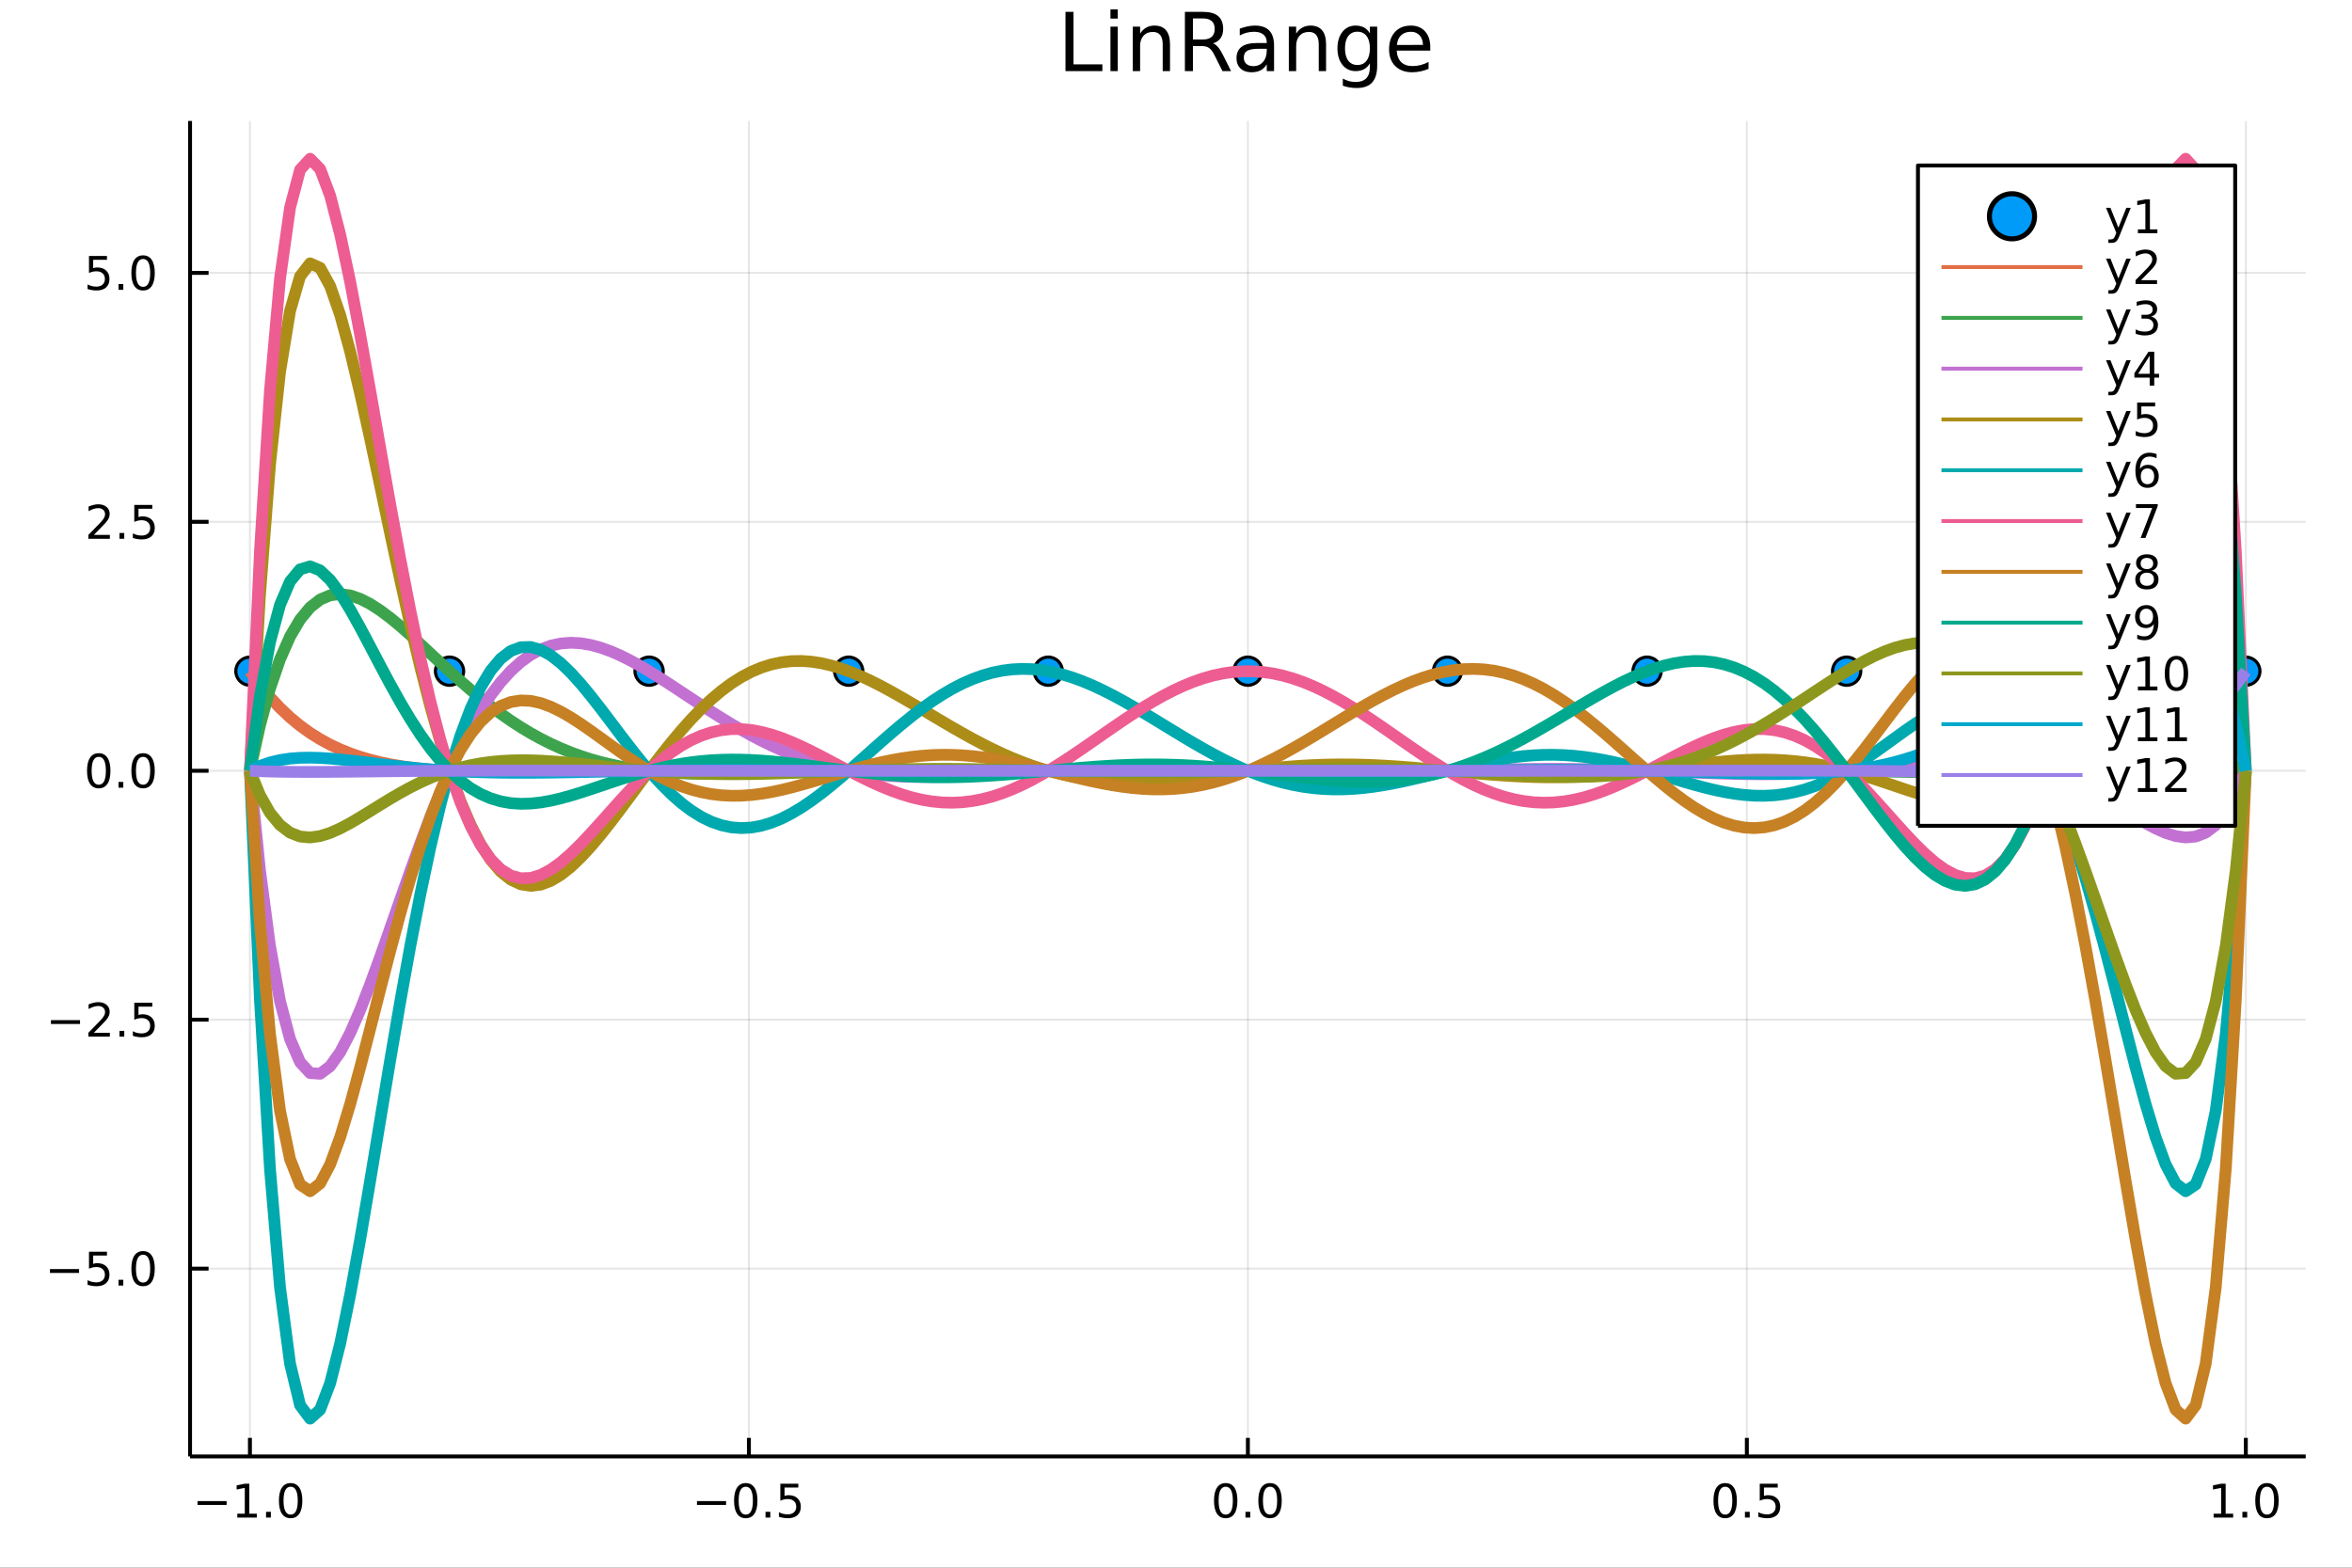 <?xml version="1.0" encoding="utf-8"?>
<svg xmlns="http://www.w3.org/2000/svg" xmlns:xlink="http://www.w3.org/1999/xlink" width="600" height="400" viewBox="0 0 2400 1600">
<rect x="0" y="0" width="2400" height="1600" fill="#333333" stroke="none"/>
<defs>
  <clipPath id="clip570">
    <rect x="0" y="0" width="2400" height="1600"/>
  </clipPath>
</defs>
<path clip-path="url(#clip570)" d="
M0 1600 L2400 1600 L2400 0 L0 0  Z
  " fill="#ffffff" fill-rule="evenodd" fill-opacity="1"/>
<defs>
  <clipPath id="clip571">
    <rect x="480" y="0" width="1681" height="1600"/>
  </clipPath>
</defs>
<path clip-path="url(#clip570)" d="
M193.936 1486.45 L2352.76 1486.45 L2352.76 123.472 L193.936 123.472  Z
  " fill="#ffffff" fill-rule="evenodd" fill-opacity="1"/>
<defs>
  <clipPath id="clip572">
    <rect x="193" y="123" width="2160" height="1364"/>
  </clipPath>
</defs>
<polyline clip-path="url(#clip572)" style="stroke:#000000; stroke-linecap:butt; stroke-linejoin:round; stroke-width:2; stroke-opacity:0.1; fill:none" points="
  255.035,1486.45 255.035,123.472 
  "/>
<polyline clip-path="url(#clip572)" style="stroke:#000000; stroke-linecap:butt; stroke-linejoin:round; stroke-width:2; stroke-opacity:0.1; fill:none" points="
  764.19,1486.45 764.19,123.472 
  "/>
<polyline clip-path="url(#clip572)" style="stroke:#000000; stroke-linecap:butt; stroke-linejoin:round; stroke-width:2; stroke-opacity:0.1; fill:none" points="
  1273.35,1486.45 1273.35,123.472 
  "/>
<polyline clip-path="url(#clip572)" style="stroke:#000000; stroke-linecap:butt; stroke-linejoin:round; stroke-width:2; stroke-opacity:0.1; fill:none" points="
  1782.5,1486.45 1782.5,123.472 
  "/>
<polyline clip-path="url(#clip572)" style="stroke:#000000; stroke-linecap:butt; stroke-linejoin:round; stroke-width:2; stroke-opacity:0.1; fill:none" points="
  2291.66,1486.45 2291.66,123.472 
  "/>
<polyline clip-path="url(#clip570)" style="stroke:#000000; stroke-linecap:butt; stroke-linejoin:round; stroke-width:4; stroke-opacity:1; fill:none" points="
  193.936,1486.45 2352.76,1486.45 
  "/>
<polyline clip-path="url(#clip570)" style="stroke:#000000; stroke-linecap:butt; stroke-linejoin:round; stroke-width:4; stroke-opacity:1; fill:none" points="
  255.035,1486.45 255.035,1467.55 
  "/>
<polyline clip-path="url(#clip570)" style="stroke:#000000; stroke-linecap:butt; stroke-linejoin:round; stroke-width:4; stroke-opacity:1; fill:none" points="
  764.19,1486.45 764.19,1467.55 
  "/>
<polyline clip-path="url(#clip570)" style="stroke:#000000; stroke-linecap:butt; stroke-linejoin:round; stroke-width:4; stroke-opacity:1; fill:none" points="
  1273.35,1486.45 1273.35,1467.55 
  "/>
<polyline clip-path="url(#clip570)" style="stroke:#000000; stroke-linecap:butt; stroke-linejoin:round; stroke-width:4; stroke-opacity:1; fill:none" points="
  1782.5,1486.45 1782.5,1467.55 
  "/>
<polyline clip-path="url(#clip570)" style="stroke:#000000; stroke-linecap:butt; stroke-linejoin:round; stroke-width:4; stroke-opacity:1; fill:none" points="
  2291.66,1486.45 2291.66,1467.55 
  "/>
<path clip-path="url(#clip570)" d="M201.563 1532.02 L231.239 1532.02 L231.239 1535.95 L201.563 1535.95 L201.563 1532.02 Z" fill="#000000" fill-rule="evenodd" fill-opacity="1" /><path clip-path="url(#clip570)" d="M242.141 1544.91 L249.78 1544.91 L249.78 1518.55 L241.47 1520.21 L241.47 1515.95 L249.734 1514.29 L254.41 1514.29 L254.41 1544.91 L262.049 1544.91 L262.049 1548.85 L242.141 1548.85 L242.141 1544.91 Z" fill="#000000" fill-rule="evenodd" fill-opacity="1" /><path clip-path="url(#clip570)" d="M271.493 1542.97 L276.377 1542.97 L276.377 1548.85 L271.493 1548.85 L271.493 1542.97 Z" fill="#000000" fill-rule="evenodd" fill-opacity="1" /><path clip-path="url(#clip570)" d="M296.562 1517.37 Q292.951 1517.37 291.122 1520.93 Q289.317 1524.47 289.317 1531.6 Q289.317 1538.71 291.122 1542.27 Q292.951 1545.82 296.562 1545.82 Q300.196 1545.82 302.002 1542.27 Q303.831 1538.71 303.831 1531.6 Q303.831 1524.47 302.002 1520.93 Q300.196 1517.37 296.562 1517.37 M296.562 1513.66 Q302.372 1513.66 305.428 1518.27 Q308.507 1522.85 308.507 1531.6 Q308.507 1540.33 305.428 1544.94 Q302.372 1549.52 296.562 1549.52 Q290.752 1549.52 287.673 1544.94 Q284.618 1540.33 284.618 1531.6 Q284.618 1522.85 287.673 1518.27 Q290.752 1513.66 296.562 1513.66 Z" fill="#000000" fill-rule="evenodd" fill-opacity="1" /><path clip-path="url(#clip570)" d="M711.216 1532.02 L740.892 1532.02 L740.892 1535.95 L711.216 1535.95 L711.216 1532.02 Z" fill="#000000" fill-rule="evenodd" fill-opacity="1" /><path clip-path="url(#clip570)" d="M760.984 1517.37 Q757.373 1517.37 755.545 1520.93 Q753.739 1524.47 753.739 1531.6 Q753.739 1538.71 755.545 1542.27 Q757.373 1545.82 760.984 1545.82 Q764.619 1545.82 766.424 1542.27 Q768.253 1538.71 768.253 1531.6 Q768.253 1524.47 766.424 1520.93 Q764.619 1517.37 760.984 1517.37 M760.984 1513.66 Q766.794 1513.66 769.85 1518.27 Q772.929 1522.85 772.929 1531.6 Q772.929 1540.33 769.85 1544.94 Q766.794 1549.52 760.984 1549.52 Q755.174 1549.52 752.095 1544.94 Q749.04 1540.33 749.04 1531.6 Q749.04 1522.85 752.095 1518.27 Q755.174 1513.66 760.984 1513.66 Z" fill="#000000" fill-rule="evenodd" fill-opacity="1" /><path clip-path="url(#clip570)" d="M781.146 1542.97 L786.03 1542.97 L786.03 1548.85 L781.146 1548.85 L781.146 1542.97 Z" fill="#000000" fill-rule="evenodd" fill-opacity="1" /><path clip-path="url(#clip570)" d="M796.262 1514.29 L814.618 1514.29 L814.618 1518.22 L800.544 1518.22 L800.544 1526.7 Q801.563 1526.35 802.581 1526.19 Q803.6 1526 804.618 1526 Q810.405 1526 813.785 1529.17 Q817.165 1532.34 817.165 1537.76 Q817.165 1543.34 813.692 1546.44 Q810.22 1549.52 803.901 1549.52 Q801.725 1549.52 799.456 1549.15 Q797.211 1548.78 794.804 1548.04 L794.804 1543.34 Q796.887 1544.47 799.109 1545.03 Q801.331 1545.58 803.808 1545.58 Q807.813 1545.58 810.151 1543.48 Q812.489 1541.37 812.489 1537.76 Q812.489 1534.15 810.151 1532.04 Q807.813 1529.94 803.808 1529.94 Q801.933 1529.94 800.058 1530.35 Q798.206 1530.77 796.262 1531.65 L796.262 1514.29 Z" fill="#000000" fill-rule="evenodd" fill-opacity="1" /><path clip-path="url(#clip570)" d="M1250.73 1517.37 Q1247.12 1517.37 1245.29 1520.93 Q1243.49 1524.47 1243.49 1531.6 Q1243.49 1538.71 1245.29 1542.27 Q1247.12 1545.82 1250.73 1545.82 Q1254.36 1545.82 1256.17 1542.27 Q1258 1538.71 1258 1531.6 Q1258 1524.47 1256.17 1520.93 Q1254.36 1517.37 1250.73 1517.37 M1250.73 1513.66 Q1256.54 1513.66 1259.6 1518.27 Q1262.67 1522.85 1262.67 1531.6 Q1262.67 1540.33 1259.6 1544.94 Q1256.54 1549.52 1250.73 1549.52 Q1244.92 1549.52 1241.84 1544.94 Q1238.79 1540.33 1238.79 1531.6 Q1238.79 1522.85 1241.84 1518.27 Q1244.92 1513.66 1250.73 1513.66 Z" fill="#000000" fill-rule="evenodd" fill-opacity="1" /><path clip-path="url(#clip570)" d="M1270.89 1542.97 L1275.78 1542.97 L1275.78 1548.85 L1270.89 1548.85 L1270.89 1542.97 Z" fill="#000000" fill-rule="evenodd" fill-opacity="1" /><path clip-path="url(#clip570)" d="M1295.96 1517.37 Q1292.35 1517.37 1290.52 1520.93 Q1288.72 1524.47 1288.72 1531.6 Q1288.72 1538.71 1290.52 1542.27 Q1292.35 1545.82 1295.96 1545.82 Q1299.6 1545.82 1301.4 1542.27 Q1303.23 1538.71 1303.23 1531.6 Q1303.23 1524.47 1301.4 1520.93 Q1299.6 1517.37 1295.96 1517.37 M1295.96 1513.66 Q1301.77 1513.66 1304.83 1518.27 Q1307.91 1522.85 1307.91 1531.6 Q1307.91 1540.33 1304.83 1544.94 Q1301.77 1549.52 1295.96 1549.52 Q1290.15 1549.52 1287.07 1544.94 Q1284.02 1540.33 1284.02 1531.6 Q1284.02 1522.85 1287.07 1518.27 Q1290.15 1513.66 1295.96 1513.66 Z" fill="#000000" fill-rule="evenodd" fill-opacity="1" /><path clip-path="url(#clip570)" d="M1760.38 1517.37 Q1756.77 1517.37 1754.94 1520.93 Q1753.14 1524.47 1753.14 1531.6 Q1753.14 1538.71 1754.94 1542.27 Q1756.77 1545.82 1760.38 1545.82 Q1764.02 1545.82 1765.82 1542.27 Q1767.65 1538.71 1767.65 1531.6 Q1767.65 1524.47 1765.82 1520.93 Q1764.02 1517.37 1760.38 1517.37 M1760.38 1513.66 Q1766.19 1513.66 1769.25 1518.27 Q1772.33 1522.85 1772.33 1531.6 Q1772.33 1540.33 1769.25 1544.94 Q1766.19 1549.52 1760.38 1549.52 Q1754.57 1549.52 1751.49 1544.94 Q1748.44 1540.33 1748.44 1531.6 Q1748.44 1522.85 1751.49 1518.27 Q1754.57 1513.66 1760.38 1513.66 Z" fill="#000000" fill-rule="evenodd" fill-opacity="1" /><path clip-path="url(#clip570)" d="M1780.55 1542.97 L1785.43 1542.97 L1785.43 1548.85 L1780.55 1548.85 L1780.55 1542.97 Z" fill="#000000" fill-rule="evenodd" fill-opacity="1" /><path clip-path="url(#clip570)" d="M1795.66 1514.29 L1814.02 1514.29 L1814.02 1518.22 L1799.94 1518.22 L1799.94 1526.7 Q1800.96 1526.35 1801.98 1526.19 Q1803 1526 1804.02 1526 Q1809.8 1526 1813.18 1529.17 Q1816.56 1532.34 1816.56 1537.76 Q1816.56 1543.34 1813.09 1546.44 Q1809.62 1549.52 1803.3 1549.52 Q1801.12 1549.52 1798.86 1549.15 Q1796.61 1548.78 1794.2 1548.04 L1794.2 1543.34 Q1796.29 1544.47 1798.51 1545.03 Q1800.73 1545.58 1803.21 1545.58 Q1807.21 1545.58 1809.55 1543.48 Q1811.89 1541.37 1811.89 1537.76 Q1811.89 1534.15 1809.55 1532.04 Q1807.21 1529.94 1803.21 1529.94 Q1801.33 1529.94 1799.46 1530.35 Q1797.61 1530.77 1795.66 1531.65 L1795.66 1514.29 Z" fill="#000000" fill-rule="evenodd" fill-opacity="1" /><path clip-path="url(#clip570)" d="M2258.81 1544.91 L2266.45 1544.91 L2266.45 1518.55 L2258.14 1520.21 L2258.14 1515.95 L2266.4 1514.29 L2271.08 1514.29 L2271.08 1544.91 L2278.72 1544.91 L2278.72 1548.85 L2258.81 1548.85 L2258.81 1544.91 Z" fill="#000000" fill-rule="evenodd" fill-opacity="1" /><path clip-path="url(#clip570)" d="M2288.16 1542.97 L2293.05 1542.97 L2293.05 1548.85 L2288.16 1548.85 L2288.16 1542.97 Z" fill="#000000" fill-rule="evenodd" fill-opacity="1" /><path clip-path="url(#clip570)" d="M2313.23 1517.37 Q2309.62 1517.37 2307.79 1520.93 Q2305.99 1524.47 2305.99 1531.6 Q2305.99 1538.71 2307.79 1542.27 Q2309.62 1545.82 2313.23 1545.82 Q2316.87 1545.82 2318.67 1542.27 Q2320.5 1538.71 2320.5 1531.6 Q2320.5 1524.47 2318.67 1520.93 Q2316.87 1517.37 2313.23 1517.37 M2313.23 1513.66 Q2319.04 1513.66 2322.1 1518.27 Q2325.18 1522.85 2325.18 1531.6 Q2325.18 1540.33 2322.1 1544.94 Q2319.04 1549.52 2313.23 1549.52 Q2307.42 1549.52 2304.34 1544.94 Q2301.29 1540.33 2301.29 1531.6 Q2301.29 1522.85 2304.34 1518.27 Q2307.42 1513.66 2313.23 1513.66 Z" fill="#000000" fill-rule="evenodd" fill-opacity="1" /><polyline clip-path="url(#clip572)" style="stroke:#000000; stroke-linecap:butt; stroke-linejoin:round; stroke-width:2; stroke-opacity:0.1; fill:none" points="
  193.936,1294.77 2352.76,1294.77 
  "/>
<polyline clip-path="url(#clip572)" style="stroke:#000000; stroke-linecap:butt; stroke-linejoin:round; stroke-width:2; stroke-opacity:0.1; fill:none" points="
  193.936,1040.71 2352.76,1040.71 
  "/>
<polyline clip-path="url(#clip572)" style="stroke:#000000; stroke-linecap:butt; stroke-linejoin:round; stroke-width:2; stroke-opacity:0.1; fill:none" points="
  193.936,786.644 2352.76,786.644 
  "/>
<polyline clip-path="url(#clip572)" style="stroke:#000000; stroke-linecap:butt; stroke-linejoin:round; stroke-width:2; stroke-opacity:0.1; fill:none" points="
  193.936,532.58 2352.76,532.58 
  "/>
<polyline clip-path="url(#clip572)" style="stroke:#000000; stroke-linecap:butt; stroke-linejoin:round; stroke-width:2; stroke-opacity:0.1; fill:none" points="
  193.936,278.517 2352.76,278.517 
  "/>
<polyline clip-path="url(#clip570)" style="stroke:#000000; stroke-linecap:butt; stroke-linejoin:round; stroke-width:4; stroke-opacity:1; fill:none" points="
  193.936,1486.45 193.936,123.472 
  "/>
<polyline clip-path="url(#clip570)" style="stroke:#000000; stroke-linecap:butt; stroke-linejoin:round; stroke-width:4; stroke-opacity:1; fill:none" points="
  193.936,1294.77 212.834,1294.77 
  "/>
<polyline clip-path="url(#clip570)" style="stroke:#000000; stroke-linecap:butt; stroke-linejoin:round; stroke-width:4; stroke-opacity:1; fill:none" points="
  193.936,1040.71 212.834,1040.71 
  "/>
<polyline clip-path="url(#clip570)" style="stroke:#000000; stroke-linecap:butt; stroke-linejoin:round; stroke-width:4; stroke-opacity:1; fill:none" points="
  193.936,786.644 212.834,786.644 
  "/>
<polyline clip-path="url(#clip570)" style="stroke:#000000; stroke-linecap:butt; stroke-linejoin:round; stroke-width:4; stroke-opacity:1; fill:none" points="
  193.936,532.58 212.834,532.58 
  "/>
<polyline clip-path="url(#clip570)" style="stroke:#000000; stroke-linecap:butt; stroke-linejoin:round; stroke-width:4; stroke-opacity:1; fill:none" points="
  193.936,278.517 212.834,278.517 
  "/>
<path clip-path="url(#clip570)" d="M50.992 1295.22 L80.668 1295.22 L80.668 1299.16 L50.992 1299.16 L50.992 1295.22 Z" fill="#000000" fill-rule="evenodd" fill-opacity="1" /><path clip-path="url(#clip570)" d="M90.807 1277.49 L109.163 1277.49 L109.163 1281.43 L95.089 1281.43 L95.089 1289.9 Q96.108 1289.55 97.126 1289.39 Q98.145 1289.2 99.163 1289.2 Q104.95 1289.2 108.33 1292.37 Q111.709 1295.55 111.709 1300.96 Q111.709 1306.54 108.237 1309.64 Q104.765 1312.72 98.446 1312.72 Q96.27 1312.72 94.001 1312.35 Q91.756 1311.98 89.348 1311.24 L89.348 1306.54 Q91.432 1307.67 93.654 1308.23 Q95.876 1308.79 98.353 1308.79 Q102.358 1308.79 104.696 1306.68 Q107.033 1304.57 107.033 1300.96 Q107.033 1297.35 104.696 1295.24 Q102.358 1293.14 98.353 1293.14 Q96.478 1293.14 94.603 1293.55 Q92.751 1293.97 90.807 1294.85 L90.807 1277.49 Z" fill="#000000" fill-rule="evenodd" fill-opacity="1" /><path clip-path="url(#clip570)" d="M120.922 1306.17 L125.807 1306.17 L125.807 1312.05 L120.922 1312.05 L120.922 1306.17 Z" fill="#000000" fill-rule="evenodd" fill-opacity="1" /><path clip-path="url(#clip570)" d="M145.992 1280.57 Q142.381 1280.57 140.552 1284.13 Q138.746 1287.68 138.746 1294.8 Q138.746 1301.91 140.552 1305.48 Q142.381 1309.02 145.992 1309.02 Q149.626 1309.02 151.431 1305.48 Q153.26 1301.91 153.26 1294.8 Q153.26 1287.68 151.431 1284.13 Q149.626 1280.57 145.992 1280.57 M145.992 1276.86 Q151.802 1276.86 154.857 1281.47 Q157.936 1286.05 157.936 1294.8 Q157.936 1303.53 154.857 1308.14 Q151.802 1312.72 145.992 1312.72 Q140.181 1312.72 137.103 1308.14 Q134.047 1303.53 134.047 1294.8 Q134.047 1286.05 137.103 1281.47 Q140.181 1276.86 145.992 1276.86 Z" fill="#000000" fill-rule="evenodd" fill-opacity="1" /><path clip-path="url(#clip570)" d="M51.987 1041.16 L81.663 1041.16 L81.663 1045.09 L51.987 1045.09 L51.987 1041.16 Z" fill="#000000" fill-rule="evenodd" fill-opacity="1" /><path clip-path="url(#clip570)" d="M95.784 1054.05 L112.103 1054.05 L112.103 1057.99 L90.159 1057.99 L90.159 1054.05 Q92.821 1051.3 97.404 1046.67 Q102.01 1042.01 103.191 1040.67 Q105.436 1038.15 106.316 1036.41 Q107.219 1034.65 107.219 1032.96 Q107.219 1030.21 105.274 1028.47 Q103.353 1026.74 100.251 1026.74 Q98.052 1026.74 95.598 1027.5 Q93.168 1028.26 90.39 1029.82 L90.39 1025.09 Q93.214 1023.96 95.668 1023.38 Q98.121 1022.8 100.159 1022.8 Q105.529 1022.8 108.723 1025.49 Q111.918 1028.17 111.918 1032.66 Q111.918 1034.79 111.108 1036.71 Q110.321 1038.61 108.214 1041.2 Q107.635 1041.88 104.534 1045.09 Q101.432 1048.29 95.784 1054.05 Z" fill="#000000" fill-rule="evenodd" fill-opacity="1" /><path clip-path="url(#clip570)" d="M121.918 1052.11 L126.802 1052.11 L126.802 1057.99 L121.918 1057.99 L121.918 1052.11 Z" fill="#000000" fill-rule="evenodd" fill-opacity="1" /><path clip-path="url(#clip570)" d="M137.033 1023.43 L155.39 1023.43 L155.39 1027.36 L141.316 1027.36 L141.316 1035.83 Q142.334 1035.49 143.353 1035.32 Q144.371 1035.14 145.39 1035.14 Q151.177 1035.14 154.556 1038.31 Q157.936 1041.48 157.936 1046.9 Q157.936 1052.48 154.464 1055.58 Q150.992 1058.66 144.672 1058.66 Q142.496 1058.66 140.228 1058.29 Q137.982 1057.92 135.575 1057.18 L135.575 1052.48 Q137.658 1053.61 139.881 1054.17 Q142.103 1054.72 144.58 1054.72 Q148.584 1054.72 150.922 1052.62 Q153.26 1050.51 153.26 1046.9 Q153.26 1043.29 150.922 1041.18 Q148.584 1039.07 144.58 1039.07 Q142.705 1039.07 140.83 1039.49 Q138.978 1039.91 137.033 1040.79 L137.033 1023.43 Z" fill="#000000" fill-rule="evenodd" fill-opacity="1" /><path clip-path="url(#clip570)" d="M100.76 772.442 Q97.149 772.442 95.321 776.007 Q93.515 779.549 93.515 786.678 Q93.515 793.785 95.321 797.35 Q97.149 800.891 100.76 800.891 Q104.395 800.891 106.2 797.35 Q108.029 793.785 108.029 786.678 Q108.029 779.549 106.2 776.007 Q104.395 772.442 100.76 772.442 M100.76 768.739 Q106.571 768.739 109.626 773.345 Q112.705 777.928 112.705 786.678 Q112.705 795.405 109.626 800.012 Q106.571 804.595 100.76 804.595 Q94.95 804.595 91.871 800.012 Q88.816 795.405 88.816 786.678 Q88.816 777.928 91.871 773.345 Q94.95 768.739 100.76 768.739 Z" fill="#000000" fill-rule="evenodd" fill-opacity="1" /><path clip-path="url(#clip570)" d="M120.922 798.044 L125.807 798.044 L125.807 803.924 L120.922 803.924 L120.922 798.044 Z" fill="#000000" fill-rule="evenodd" fill-opacity="1" /><path clip-path="url(#clip570)" d="M145.992 772.442 Q142.381 772.442 140.552 776.007 Q138.746 779.549 138.746 786.678 Q138.746 793.785 140.552 797.35 Q142.381 800.891 145.992 800.891 Q149.626 800.891 151.431 797.35 Q153.26 793.785 153.26 786.678 Q153.26 779.549 151.431 776.007 Q149.626 772.442 145.992 772.442 M145.992 768.739 Q151.802 768.739 154.857 773.345 Q157.936 777.928 157.936 786.678 Q157.936 795.405 154.857 800.012 Q151.802 804.595 145.992 804.595 Q140.181 804.595 137.103 800.012 Q134.047 795.405 134.047 786.678 Q134.047 777.928 137.103 773.345 Q140.181 768.739 145.992 768.739 Z" fill="#000000" fill-rule="evenodd" fill-opacity="1" /><path clip-path="url(#clip570)" d="M95.784 545.925 L112.103 545.925 L112.103 549.86 L90.159 549.86 L90.159 545.925 Q92.821 543.171 97.404 538.541 Q102.01 533.888 103.191 532.546 Q105.436 530.023 106.316 528.286 Q107.219 526.527 107.219 524.837 Q107.219 522.083 105.274 520.347 Q103.353 518.611 100.251 518.611 Q98.052 518.611 95.598 519.374 Q93.168 520.138 90.39 521.689 L90.39 516.967 Q93.214 515.833 95.668 515.254 Q98.121 514.675 100.159 514.675 Q105.529 514.675 108.723 517.361 Q111.918 520.046 111.918 524.536 Q111.918 526.666 111.108 528.587 Q110.321 530.486 108.214 533.078 Q107.635 533.749 104.534 536.967 Q101.432 540.161 95.784 545.925 Z" fill="#000000" fill-rule="evenodd" fill-opacity="1" /><path clip-path="url(#clip570)" d="M121.918 543.981 L126.802 543.981 L126.802 549.86 L121.918 549.86 L121.918 543.981 Z" fill="#000000" fill-rule="evenodd" fill-opacity="1" /><path clip-path="url(#clip570)" d="M137.033 515.3 L155.39 515.3 L155.39 519.236 L141.316 519.236 L141.316 527.708 Q142.334 527.361 143.353 527.198 Q144.371 527.013 145.39 527.013 Q151.177 527.013 154.556 530.185 Q157.936 533.356 157.936 538.773 Q157.936 544.351 154.464 547.453 Q150.992 550.532 144.672 550.532 Q142.496 550.532 140.228 550.161 Q137.982 549.791 135.575 549.05 L135.575 544.351 Q137.658 545.485 139.881 546.041 Q142.103 546.597 144.58 546.597 Q148.584 546.597 150.922 544.49 Q153.26 542.384 153.26 538.773 Q153.26 535.161 150.922 533.055 Q148.584 530.948 144.58 530.948 Q142.705 530.948 140.83 531.365 Q138.978 531.782 137.033 532.661 L137.033 515.3 Z" fill="#000000" fill-rule="evenodd" fill-opacity="1" /><path clip-path="url(#clip570)" d="M90.807 261.237 L109.163 261.237 L109.163 265.172 L95.089 265.172 L95.089 273.645 Q96.108 273.297 97.126 273.135 Q98.145 272.95 99.163 272.95 Q104.95 272.95 108.33 276.121 Q111.709 279.293 111.709 284.709 Q111.709 290.288 108.237 293.39 Q104.765 296.469 98.446 296.469 Q96.27 296.469 94.001 296.098 Q91.756 295.728 89.348 294.987 L89.348 290.288 Q91.432 291.422 93.654 291.978 Q95.876 292.533 98.353 292.533 Q102.358 292.533 104.696 290.427 Q107.033 288.32 107.033 284.709 Q107.033 281.098 104.696 278.992 Q102.358 276.885 98.353 276.885 Q96.478 276.885 94.603 277.302 Q92.751 277.719 90.807 278.598 L90.807 261.237 Z" fill="#000000" fill-rule="evenodd" fill-opacity="1" /><path clip-path="url(#clip570)" d="M120.922 289.918 L125.807 289.918 L125.807 295.797 L120.922 295.797 L120.922 289.918 Z" fill="#000000" fill-rule="evenodd" fill-opacity="1" /><path clip-path="url(#clip570)" d="M145.992 264.316 Q142.381 264.316 140.552 267.881 Q138.746 271.422 138.746 278.552 Q138.746 285.658 140.552 289.223 Q142.381 292.765 145.992 292.765 Q149.626 292.765 151.431 289.223 Q153.26 285.658 153.26 278.552 Q153.26 271.422 151.431 267.881 Q149.626 264.316 145.992 264.316 M145.992 260.612 Q151.802 260.612 154.857 265.219 Q157.936 269.802 157.936 278.552 Q157.936 287.279 154.857 291.885 Q151.802 296.469 145.992 296.469 Q140.181 296.469 137.103 291.885 Q134.047 287.279 134.047 278.552 Q134.047 269.802 137.103 265.219 Q140.181 260.612 145.992 260.612 Z" fill="#000000" fill-rule="evenodd" fill-opacity="1" /><path clip-path="url(#clip570)" d="M1087.23 12.096 L1095.41 12.096 L1095.41 65.689 L1124.86 65.689 L1124.86 72.576 L1087.23 72.576 L1087.23 12.096 Z" fill="#000000" fill-rule="evenodd" fill-opacity="1" /><path clip-path="url(#clip570)" d="M1133.12 27.206 L1140.58 27.206 L1140.58 72.576 L1133.12 72.576 L1133.12 27.206 M1133.12 9.544 L1140.58 9.544 L1140.58 18.983 L1133.12 18.983 L1133.12 9.544 Z" fill="#000000" fill-rule="evenodd" fill-opacity="1" /><path clip-path="url(#clip570)" d="M1193.89 45.192 L1193.89 72.576 L1186.43 72.576 L1186.43 45.435 Q1186.43 38.994 1183.92 35.794 Q1181.41 32.594 1176.39 32.594 Q1170.35 32.594 1166.87 36.442 Q1163.38 40.29 1163.38 46.934 L1163.38 72.576 L1155.89 72.576 L1155.89 27.206 L1163.38 27.206 L1163.38 34.254 Q1166.06 30.163 1169.66 28.138 Q1173.31 26.112 1178.05 26.112 Q1185.87 26.112 1189.88 30.973 Q1193.89 35.794 1193.89 45.192 Z" fill="#000000" fill-rule="evenodd" fill-opacity="1" /><path clip-path="url(#clip570)" d="M1237.76 44.22 Q1240.39 45.111 1242.86 48.028 Q1245.37 50.944 1247.89 56.048 L1256.19 72.576 L1247.4 72.576 L1239.66 57.061 Q1236.67 50.985 1233.83 49 Q1231.03 47.015 1226.17 47.015 L1217.26 47.015 L1217.26 72.576 L1209.08 72.576 L1209.08 12.096 L1227.55 12.096 Q1237.92 12.096 1243.02 16.43 Q1248.13 20.765 1248.13 29.515 Q1248.13 35.227 1245.46 38.994 Q1242.82 42.761 1237.76 44.22 M1217.26 18.82 L1217.26 40.29 L1227.55 40.29 Q1233.46 40.29 1236.46 37.576 Q1239.5 34.822 1239.5 29.515 Q1239.5 24.208 1236.46 21.535 Q1233.46 18.82 1227.55 18.82 L1217.26 18.82 Z" fill="#000000" fill-rule="evenodd" fill-opacity="1" /><path clip-path="url(#clip570)" d="M1285.19 49.769 Q1276.16 49.769 1272.68 51.835 Q1269.19 53.901 1269.19 58.884 Q1269.19 62.854 1271.79 65.203 Q1274.42 67.512 1278.92 67.512 Q1285.11 67.512 1288.84 63.137 Q1292.61 58.722 1292.61 51.43 L1292.61 49.769 L1285.19 49.769 M1300.06 46.691 L1300.06 72.576 L1292.61 72.576 L1292.61 65.689 Q1290.06 69.821 1286.25 71.806 Q1282.44 73.751 1276.93 73.751 Q1269.96 73.751 1265.83 69.862 Q1261.74 65.933 1261.74 59.37 Q1261.74 51.714 1266.84 47.825 Q1271.99 43.936 1282.16 43.936 L1292.61 43.936 L1292.61 43.207 Q1292.61 38.062 1289.21 35.267 Q1285.84 32.431 1279.73 32.431 Q1275.84 32.431 1272.15 33.363 Q1268.46 34.295 1265.06 36.158 L1265.06 29.272 Q1269.15 27.692 1273 26.922 Q1276.85 26.112 1280.5 26.112 Q1290.34 26.112 1295.2 31.216 Q1300.06 36.32 1300.06 46.691 Z" fill="#000000" fill-rule="evenodd" fill-opacity="1" /><path clip-path="url(#clip570)" d="M1353.13 45.192 L1353.13 72.576 L1345.67 72.576 L1345.67 45.435 Q1345.67 38.994 1343.16 35.794 Q1340.65 32.594 1335.63 32.594 Q1329.59 32.594 1326.11 36.442 Q1322.63 40.29 1322.63 46.934 L1322.63 72.576 L1315.13 72.576 L1315.13 27.206 L1322.63 27.206 L1322.63 34.254 Q1325.3 30.163 1328.9 28.138 Q1332.55 26.112 1337.29 26.112 Q1345.11 26.112 1349.12 30.973 Q1353.13 35.794 1353.13 45.192 Z" fill="#000000" fill-rule="evenodd" fill-opacity="1" /><path clip-path="url(#clip570)" d="M1397.85 49.364 Q1397.85 41.263 1394.49 36.806 Q1391.17 32.35 1385.13 32.35 Q1379.14 32.35 1375.77 36.806 Q1372.45 41.263 1372.45 49.364 Q1372.45 57.426 1375.77 61.882 Q1379.14 66.338 1385.13 66.338 Q1391.17 66.338 1394.49 61.882 Q1397.85 57.426 1397.85 49.364 M1405.3 66.945 Q1405.3 78.531 1400.16 84.162 Q1395.01 89.833 1384.4 89.833 Q1380.47 89.833 1376.99 89.225 Q1373.5 88.658 1370.22 87.443 L1370.22 80.192 Q1373.5 81.974 1376.7 82.825 Q1379.9 83.675 1383.23 83.675 Q1390.56 83.675 1394.2 79.827 Q1397.85 76.019 1397.85 68.282 L1397.85 64.596 Q1395.54 68.606 1391.94 70.591 Q1388.33 72.576 1383.31 72.576 Q1374.96 72.576 1369.86 66.216 Q1364.75 59.856 1364.75 49.364 Q1364.75 38.832 1369.86 32.472 Q1374.96 26.112 1383.31 26.112 Q1388.33 26.112 1391.94 28.097 Q1395.54 30.082 1397.85 34.092 L1397.85 27.206 L1405.3 27.206 L1405.3 66.945 Z" fill="#000000" fill-rule="evenodd" fill-opacity="1" /><path clip-path="url(#clip570)" d="M1459.46 48.028 L1459.46 51.673 L1425.19 51.673 Q1425.68 59.37 1429.81 63.421 Q1433.98 67.431 1441.4 67.431 Q1445.69 67.431 1449.7 66.378 Q1453.75 65.325 1457.72 63.218 L1457.72 70.267 Q1453.71 71.968 1449.5 72.86 Q1445.29 73.751 1440.95 73.751 Q1430.1 73.751 1423.74 67.431 Q1417.42 61.112 1417.42 50.337 Q1417.42 39.197 1423.41 32.675 Q1429.45 26.112 1439.66 26.112 Q1448.81 26.112 1454.12 32.026 Q1459.46 37.9 1459.46 48.028 M1452.01 45.84 Q1451.93 39.723 1448.57 36.077 Q1445.25 32.431 1439.74 32.431 Q1433.5 32.431 1429.73 35.956 Q1426 39.48 1425.44 45.88 L1452.01 45.84 Z" fill="#000000" fill-rule="evenodd" fill-opacity="1" /><circle clip-path="url(#clip572)" cx="255.035" cy="685.018" r="14.4" fill="#009af9" fill-rule="evenodd" fill-opacity="1" stroke="#000000" stroke-opacity="1" stroke-width="3.2"/>
<circle clip-path="url(#clip572)" cx="458.697" cy="685.018" r="14.4" fill="#009af9" fill-rule="evenodd" fill-opacity="1" stroke="#000000" stroke-opacity="1" stroke-width="3.2"/>
<circle clip-path="url(#clip572)" cx="662.359" cy="685.018" r="14.4" fill="#009af9" fill-rule="evenodd" fill-opacity="1" stroke="#000000" stroke-opacity="1" stroke-width="3.2"/>
<circle clip-path="url(#clip572)" cx="866.021" cy="685.018" r="14.4" fill="#009af9" fill-rule="evenodd" fill-opacity="1" stroke="#000000" stroke-opacity="1" stroke-width="3.2"/>
<circle clip-path="url(#clip572)" cx="1069.68" cy="685.018" r="14.4" fill="#009af9" fill-rule="evenodd" fill-opacity="1" stroke="#000000" stroke-opacity="1" stroke-width="3.2"/>
<circle clip-path="url(#clip572)" cx="1273.35" cy="685.018" r="14.4" fill="#009af9" fill-rule="evenodd" fill-opacity="1" stroke="#000000" stroke-opacity="1" stroke-width="3.2"/>
<circle clip-path="url(#clip572)" cx="1477.01" cy="685.018" r="14.4" fill="#009af9" fill-rule="evenodd" fill-opacity="1" stroke="#000000" stroke-opacity="1" stroke-width="3.2"/>
<circle clip-path="url(#clip572)" cx="1680.67" cy="685.018" r="14.4" fill="#009af9" fill-rule="evenodd" fill-opacity="1" stroke="#000000" stroke-opacity="1" stroke-width="3.2"/>
<circle clip-path="url(#clip572)" cx="1884.33" cy="685.018" r="14.4" fill="#009af9" fill-rule="evenodd" fill-opacity="1" stroke="#000000" stroke-opacity="1" stroke-width="3.2"/>
<circle clip-path="url(#clip572)" cx="2087.99" cy="685.018" r="14.4" fill="#009af9" fill-rule="evenodd" fill-opacity="1" stroke="#000000" stroke-opacity="1" stroke-width="3.2"/>
<circle clip-path="url(#clip572)" cx="2291.66" cy="685.018" r="14.4" fill="#009af9" fill-rule="evenodd" fill-opacity="1" stroke="#000000" stroke-opacity="1" stroke-width="3.2"/>
<polyline clip-path="url(#clip572)" style="stroke:#e26f46; stroke-linecap:butt; stroke-linejoin:round; stroke-width:12; stroke-opacity:1; fill:none" points="
  255.035,685.018 265.269,699.103 275.503,711.556 285.738,722.533 295.972,732.183 306.206,740.637 316.44,748.019 326.675,754.442 336.909,760.006 347.143,764.807 
  357.378,768.929 367.612,772.449 377.846,775.439 388.08,777.961 398.315,780.072 408.549,781.826 418.783,783.268 429.018,784.441 439.252,785.381 449.486,786.122 
  459.72,786.694 469.955,787.123 480.189,787.432 490.423,787.642 500.657,787.77 510.892,787.833 521.126,787.843 531.36,787.813 541.595,787.752 551.829,787.669 
  562.063,787.571 572.297,787.463 582.532,787.351 592.766,787.239 603,787.13 613.235,787.026 623.469,786.929 633.703,786.841 643.937,786.762 654.172,786.692 
  664.406,786.632 674.64,786.582 684.875,786.542 695.109,786.51 705.343,786.487 715.577,786.471 725.812,786.463 736.046,786.46 746.28,786.463 756.515,786.47 
  766.749,786.48 776.983,786.494 787.217,786.51 797.452,786.527 807.686,786.545 817.92,786.564 828.155,786.582 838.389,786.6 848.623,786.617 858.857,786.633 
  869.092,786.648 879.326,786.661 889.56,786.672 899.795,786.681 910.029,786.689 920.263,786.694 930.497,786.698 940.732,786.701 950.966,786.701 961.2,786.7 
  971.435,786.698 981.669,786.695 991.903,786.691 1002.14,786.685 1012.37,786.68 1022.61,786.673 1032.84,786.667 1043.07,786.66 1053.31,786.654 1063.54,786.647 
  1073.78,786.641 1084.01,786.635 1094.25,786.63 1104.48,786.626 1114.71,786.622 1124.95,786.619 1135.18,786.616 1145.42,786.615 1155.65,786.614 1165.89,786.614 
  1176.12,786.614 1186.35,786.615 1196.59,786.617 1206.82,786.62 1217.06,786.623 1227.29,786.626 1237.53,786.63 1247.76,786.633 1257.99,786.637 1268.23,786.642 
  1278.46,786.646 1288.7,786.65 1298.93,786.653 1309.17,786.657 1319.4,786.66 1329.63,786.662 1339.87,786.665 1350.1,786.666 1360.34,786.667 1370.57,786.668 
  1380.81,786.668 1391.04,786.667 1401.27,786.666 1411.51,786.664 1421.74,786.662 1431.98,786.659 1442.21,786.656 1452.45,786.653 1462.68,786.649 1472.91,786.645 
  1483.15,786.641 1493.38,786.637 1503.62,786.633 1513.85,786.629 1524.09,786.626 1534.32,786.622 1544.55,786.619 1554.79,786.617 1565.02,786.615 1575.26,786.614 
  1585.49,786.613 1595.73,786.614 1605.96,786.615 1616.19,786.616 1626.43,786.619 1636.66,786.622 1646.9,786.626 1657.13,786.631 1667.37,786.636 1677.6,786.642 
  1687.83,786.648 1698.07,786.654 1708.3,786.661 1718.54,786.668 1728.77,786.674 1739.01,786.68 1749.24,786.686 1759.47,786.691 1769.71,786.695 1779.94,786.698 
  1790.18,786.7 1800.41,786.701 1810.65,786.7 1820.88,786.698 1831.11,786.694 1841.35,786.688 1851.58,786.68 1861.82,786.671 1872.05,786.659 1882.29,786.646 
  1892.52,786.632 1902.75,786.616 1912.99,786.599 1923.22,786.58 1933.46,786.562 1943.69,786.543 1953.93,786.525 1964.16,786.508 1974.39,786.492 1984.63,786.479 
  1994.86,786.469 2005.1,786.462 2015.33,786.46 2025.57,786.463 2035.8,786.473 2046.03,786.489 2056.27,786.513 2066.5,786.546 2076.74,786.587 2086.97,786.638 
  2097.21,786.699 2107.44,786.769 2117.67,786.849 2127.91,786.939 2138.14,787.036 2148.38,787.141 2158.61,787.25 2168.85,787.363 2179.08,787.474 2189.31,787.581 
  2199.55,787.678 2209.78,787.759 2220.02,787.818 2230.25,787.844 2240.49,787.829 2250.72,787.761 2260.95,787.625 2271.19,787.406 2281.42,787.086 2291.66,786.644 
  
  "/>
<polyline clip-path="url(#clip572)" style="stroke:#3da44d; stroke-linecap:butt; stroke-linejoin:round; stroke-width:12; stroke-opacity:1; fill:none" points="
  255.035,786.644 265.269,740.326 275.503,702.746 285.738,672.839 295.972,649.635 306.206,632.26 316.44,619.92 326.675,611.904 336.909,607.569 347.143,606.34 
  357.378,607.705 367.612,611.207 377.846,616.441 388.08,623.049 398.315,630.717 408.549,639.171 418.783,648.172 429.018,657.513 439.252,667.019 449.486,676.541 
  459.72,685.951 469.955,695.147 480.189,704.044 490.423,712.574 500.657,720.685 510.892,728.338 521.126,735.505 531.36,742.171 541.595,748.326 551.829,753.97 
  562.063,759.11 572.297,763.756 582.532,767.925 592.766,771.636 603,774.911 613.235,777.775 623.469,780.254 633.703,782.374 643.937,784.165 654.172,785.652 
  664.406,786.866 674.64,787.831 684.875,788.575 695.109,789.124 705.343,789.501 715.577,789.73 725.812,789.832 736.046,789.828 746.28,789.736 756.515,789.574 
  766.749,789.357 776.983,789.099 787.217,788.814 797.452,788.511 807.686,788.202 817.92,787.894 828.155,787.594 838.389,787.309 848.623,787.043 858.857,786.799 
  869.092,786.581 879.326,786.39 889.56,786.228 899.795,786.094 910.029,785.989 920.263,785.912 930.497,785.86 940.732,785.834 950.966,785.83 961.2,785.847 
  971.435,785.882 981.669,785.932 991.903,785.995 1002.14,786.069 1012.37,786.15 1022.61,786.237 1032.84,786.327 1043.07,786.418 1053.31,786.508 1063.54,786.594 
  1073.78,786.676 1084.01,786.751 1094.25,786.819 1104.48,786.878 1114.71,786.928 1124.95,786.969 1135.18,786.999 1145.42,787.02 1155.65,787.03 1165.89,787.031 
  1176.12,787.022 1186.35,787.005 1196.59,786.98 1206.82,786.948 1217.06,786.91 1227.29,786.867 1237.53,786.821 1247.76,786.771 1257.99,786.72 1268.23,786.669 
  1278.46,786.618 1288.7,786.57 1298.93,786.524 1309.17,786.481 1319.4,786.444 1329.63,786.411 1339.87,786.385 1350.1,786.365 1360.34,786.352 1370.57,786.346 
  1380.81,786.346 1391.04,786.355 1401.27,786.369 1411.51,786.391 1421.74,786.418 1431.98,786.452 1442.21,786.49 1452.45,786.532 1462.68,786.577 1472.91,786.624 
  1483.15,786.673 1493.38,786.722 1503.62,786.77 1513.85,786.816 1524.09,786.859 1534.32,786.897 1544.55,786.931 1554.79,786.959 1565.02,786.98 1575.26,786.994 
  1585.49,786.999 1595.73,786.996 1605.96,786.984 1616.19,786.963 1626.43,786.933 1636.66,786.894 1646.9,786.848 1657.13,786.793 1667.37,786.732 1677.6,786.665 
  1687.83,786.593 1698.07,786.518 1708.3,786.441 1718.54,786.365 1728.77,786.29 1739.01,786.219 1749.24,786.153 1759.47,786.095 1769.71,786.047 1779.94,786.011 
  1790.18,785.988 1800.41,785.981 1810.65,785.99 1820.88,786.018 1831.11,786.066 1841.35,786.134 1851.58,786.223 1861.82,786.332 1872.05,786.462 1882.29,786.612 
  1892.52,786.779 1902.75,786.962 1912.99,787.157 1923.22,787.363 1933.46,787.573 1943.69,787.784 1953.93,787.989 1964.16,788.183 1974.39,788.359 1984.63,788.509 
  1994.86,788.624 2005.1,788.698 2015.33,788.72 2025.57,788.681 2035.8,788.573 2046.03,788.387 2056.27,788.115 2066.5,787.748 2076.74,787.28 2086.97,786.707 
  2097.21,786.025 2107.44,785.233 2117.67,784.333 2127.91,783.332 2138.14,782.24 2148.38,781.071 2158.61,779.848 2168.85,778.597 2179.08,777.355 2189.31,776.168 
  2199.55,775.09 2209.78,774.189 2220.02,773.546 2230.25,773.256 2240.49,773.431 2250.72,774.203 2260.95,775.722 2271.19,778.164 2281.42,781.728 2291.66,786.644 
  
  "/>
<polyline clip-path="url(#clip572)" style="stroke:#c271d2; stroke-linecap:butt; stroke-linejoin:round; stroke-width:12; stroke-opacity:1; fill:none" points="
  255.035,786.644 265.269,888.172 275.503,965.425 285.738,1021.83 295.972,1060.47 306.206,1084.1 316.44,1095.18 326.675,1095.9 336.909,1088.2 347.143,1073.78 
  357.378,1054.15 367.612,1030.61 377.846,1004.29 388.08,976.181 398.315,947.102 408.549,917.763 418.783,888.752 429.018,860.554 439.252,833.56 449.486,808.082 
  459.72,784.355 469.955,762.553 480.189,742.792 490.423,725.14 500.657,709.622 510.892,696.23 521.126,684.923 531.36,675.635 541.595,668.281 551.829,662.758 
  562.063,658.95 572.297,656.732 582.532,655.974 592.766,656.54 603,658.292 613.235,661.095 623.469,664.811 633.703,669.311 643.937,674.468 654.172,680.158 
  664.406,686.269 674.64,692.691 684.875,699.324 695.109,706.077 705.343,712.864 715.577,719.609 725.812,726.245 736.046,732.711 746.28,738.956 756.515,744.936 
  766.749,750.613 776.983,755.958 787.217,760.948 797.452,765.567 807.686,769.803 817.92,773.651 828.155,777.111 838.389,780.186 848.623,782.885 858.857,785.219 
  869.092,787.203 879.326,788.854 889.56,790.191 899.795,791.236 910.029,792.01 920.263,792.539 930.497,792.845 940.732,792.953 950.966,792.887 961.2,792.673 
  971.435,792.332 981.669,791.889 991.903,791.365 1002.14,790.78 1012.37,790.154 1022.61,789.505 1032.84,788.849 1043.07,788.201 1053.31,787.574 1063.54,786.98 
  1073.78,786.429 1084.01,785.928 1094.25,785.484 1104.48,785.102 1114.71,784.785 1124.95,784.535 1135.18,784.352 1145.42,784.236 1155.65,784.185 1165.89,784.195 
  1176.12,784.263 1186.35,784.383 1196.59,784.551 1206.82,784.759 1217.06,785.002 1227.29,785.273 1237.53,785.564 1247.76,785.869 1257.99,786.18 1268.23,786.49 
  1278.46,786.794 1288.7,787.085 1298.93,787.356 1309.17,787.604 1319.4,787.822 1329.63,788.008 1339.87,788.158 1350.1,788.269 1360.34,788.34 1370.57,788.371 
  1380.81,788.36 1391.04,788.308 1401.27,788.217 1411.51,788.09 1421.74,787.928 1431.98,787.736 1442.21,787.518 1452.45,787.278 1462.68,787.021 1472.91,786.753 
  1483.15,786.479 1493.38,786.206 1503.62,785.939 1513.85,785.684 1524.09,785.448 1534.32,785.235 1544.55,785.051 1554.79,784.9 1565.02,784.788 1575.26,784.718 
  1585.49,784.692 1595.73,784.713 1605.96,784.782 1616.19,784.9 1626.43,785.067 1636.66,785.279 1646.9,785.536 1657.13,785.833 1667.37,786.166 1677.6,786.53 
  1687.83,786.917 1698.07,787.32 1708.3,787.73 1718.54,788.14 1728.77,788.539 1739.01,788.917 1749.24,789.263 1759.47,789.568 1769.71,789.82 1779.94,790.009 
  1790.18,790.126 1800.41,790.16 1810.65,790.104 1820.88,789.952 1831.11,789.696 1841.35,789.333 1851.58,788.862 1861.82,788.283 1872.05,787.597 1882.29,786.812 
  1892.52,785.935 1902.75,784.978 1912.99,783.955 1923.22,782.886 1933.46,781.791 1943.69,780.698 1953.93,779.633 1964.16,778.631 1974.39,777.726 1984.63,776.958 
  1994.86,776.367 2005.1,775.998 2015.33,775.895 2025.57,776.105 2035.8,776.673 2046.03,777.643 2056.27,779.057 2066.5,780.954 2076.74,783.366 2086.97,786.318 
  2097.21,789.824 2107.44,793.887 2117.67,798.494 2127.91,803.614 2138.14,809.194 2148.38,815.155 2158.61,821.388 2168.85,827.749 2179.08,834.054 2189.31,840.073 
  2199.55,845.524 2209.78,850.066 2220.02,853.29 2230.25,854.715 2240.49,853.774 2250.72,849.807 2260.95,842.053 2271.19,829.633 2281.42,811.544 2291.66,786.644 
  
  "/>
<polyline clip-path="url(#clip572)" style="stroke:#ac8d18; stroke-linecap:butt; stroke-linejoin:round; stroke-width:12; stroke-opacity:1; fill:none" points="
  255.035,786.644 265.269,607.686 275.503,474.319 285.738,379.595 295.972,317.322 306.206,282.003 316.44,268.777 326.675,273.366 336.909,292.023 347.143,321.482 
  357.378,358.92 367.612,401.909 377.846,448.38 388.08,496.588 398.315,545.077 408.549,592.653 418.783,638.349 429.018,681.404 439.252,721.238 449.486,757.427 
  459.72,789.687 469.955,817.852 480.189,841.856 490.423,861.722 500.657,877.544 510.892,889.477 521.126,897.721 531.36,902.518 541.595,904.135 551.829,902.862 
  562.063,899.003 572.297,892.866 582.532,884.764 592.766,875.004 603,863.887 613.235,851.705 623.469,838.735 633.703,825.237 643.937,811.457 654.172,797.618 
  664.406,783.926 674.64,770.566 684.875,757.702 695.109,745.476 705.343,734.011 715.577,723.409 725.812,713.754 736.046,705.108 746.28,697.519 756.515,691.015 
  766.749,685.609 776.983,681.302 787.217,678.078 797.452,675.912 807.686,674.766 817.92,674.593 828.155,675.34 838.389,676.944 848.623,679.339 858.857,682.452 
  869.092,686.208 879.326,690.53 889.56,695.338 899.795,700.555 910.029,706.101 920.263,711.899 930.497,717.874 940.732,723.955 950.966,730.073 961.2,736.162 
  971.435,742.164 981.669,748.021 991.903,753.685 1002.14,759.11 1012.37,764.257 1022.61,769.091 1032.84,773.584 1043.07,777.714 1053.31,781.464 1063.54,784.821 
  1073.78,787.779 1084.01,790.337 1094.25,792.497 1104.48,794.268 1114.71,795.66 1124.95,796.691 1135.18,797.377 1145.42,797.742 1155.65,797.81 1165.89,797.607 
  1176.12,797.161 1186.35,796.503 1196.59,795.662 1206.82,794.671 1217.06,793.56 1227.29,792.359 1237.53,791.101 1247.76,789.813 1257.99,788.523 1268.23,787.259 
  1278.46,786.044 1288.7,784.901 1298.93,783.849 1309.17,782.907 1319.4,782.089 1329.63,781.407 1339.87,780.87 1350.1,780.485 1360.34,780.254 1370.57,780.179 
  1380.81,780.257 1391.04,780.484 1401.27,780.85 1411.51,781.347 1421.74,781.962 1431.98,782.681 1442.21,783.488 1452.45,784.366 1462.68,785.294 1472.91,786.255 
  1483.15,787.227 1493.38,788.19 1503.62,789.123 1513.85,790.006 1524.09,790.82 1534.32,791.546 1544.55,792.167 1554.79,792.667 1565.02,793.033 1575.26,793.255 
  1585.49,793.322 1595.73,793.229 1605.96,792.973 1616.19,792.554 1626.43,791.975 1636.66,791.243 1646.9,790.367 1657.13,789.36 1667.37,788.239 1677.6,787.024 
  1687.83,785.735 1698.07,784.4 1708.3,783.045 1718.54,781.7 1728.77,780.396 1739.01,779.168 1749.24,778.047 1759.47,777.068 1769.71,776.265 1779.94,775.669 
  1790.18,775.312 1800.41,775.222 1810.65,775.425 1820.88,775.941 1831.11,776.786 1841.35,777.973 1851.58,779.504 1861.82,781.379 1872.05,783.585 1882.29,786.104 
  1892.52,788.908 1902.75,791.959 1912.99,795.207 1923.22,798.595 1933.46,802.051 1943.69,805.496 1953.93,808.837 1964.16,811.974 1974.39,814.793 1984.63,817.175 
  1994.86,818.991 2005.1,820.107 2015.33,820.384 2025.57,819.683 2035.8,817.862 2046.03,814.789 2056.27,810.336 2066.5,804.389 2076.74,796.853 2086.97,787.656 
  2097.21,776.759 2107.44,764.159 2117.67,749.9 2127.91,734.085 2138.14,716.882 2148.38,698.538 2158.61,679.394 2168.85,659.894 2179.08,640.606 2189.31,622.236 
  2199.55,605.648 2209.78,591.884 2220.02,582.186 2230.25,578.021 2240.49,581.105 2250.72,593.434 2260.95,617.314 2271.19,655.39 2281.42,710.687 2291.66,786.644 
  
  "/>
<polyline clip-path="url(#clip572)" style="stroke:#00a9ad; stroke-linecap:butt; stroke-linejoin:round; stroke-width:12; stroke-opacity:1; fill:none" points="
  255.035,786.644 265.269,1020.53 275.503,1193.05 285.738,1313.92 295.972,1391.76 306.206,1434.19 316.44,1447.87 326.675,1438.67 336.909,1411.66 347.143,1371.22 
  357.378,1321.14 367.612,1264.62 377.846,1204.34 388.08,1142.57 398.315,1081.14 408.549,1021.55 418.783,964.959 429.018,912.267 439.252,864.127 449.486,820.983 
  459.72,783.096 469.955,750.576 480.189,723.403 490.423,701.451 500.657,684.503 510.892,672.275 521.126,664.427 531.36,660.581 541.595,660.329 551.829,663.247 
  562.063,668.904 572.297,676.869 582.532,686.72 592.766,698.047 603,710.459 613.235,723.588 623.469,737.091 633.703,750.654 643.937,763.993 654.172,776.852 
  664.406,789.009 674.64,800.274 684.875,810.486 695.109,819.516 705.343,827.264 715.577,833.658 725.812,838.653 736.046,842.23 746.28,844.391 756.515,845.162 
  766.749,844.585 776.983,842.721 787.217,839.648 797.452,835.453 807.686,830.237 817.92,824.108 828.155,817.181 838.389,809.578 848.623,801.423 858.857,792.839 
  869.092,783.953 879.326,774.888 889.56,765.763 899.795,756.694 910.029,747.792 920.263,739.16 930.497,730.895 940.732,723.084 950.966,715.808 961.2,709.136 
  971.435,703.128 981.669,697.835 991.903,693.298 1002.14,689.547 1012.37,686.602 1022.61,684.475 1032.84,683.166 1043.07,682.667 1053.31,682.961 1063.54,684.025 
  1073.78,685.824 1084.01,688.32 1094.25,691.466 1104.48,695.21 1114.71,699.497 1124.95,704.266 1135.18,709.452 1145.42,714.989 1155.65,720.809 1165.89,726.842 
  1176.12,733.019 1186.35,739.272 1196.59,745.532 1206.82,751.734 1217.06,757.815 1227.29,763.715 1237.53,769.379 1247.76,774.755 1257.99,779.797 1268.23,784.463 
  1278.46,788.717 1288.7,792.53 1298.93,795.878 1309.17,798.743 1319.4,801.115 1329.63,802.988 1339.87,804.363 1350.1,805.249 1360.34,805.659 1370.57,805.613 
  1380.81,805.135 1391.04,804.255 1401.27,803.009 1411.51,801.435 1421.74,799.575 1431.98,797.475 1442.21,795.184 1452.45,792.751 1462.68,790.228 1472.91,787.667 
  1483.15,785.12 1493.38,782.637 1503.62,780.268 1513.85,778.06 1524.09,776.059 1534.32,774.304 1544.55,772.832 1554.79,771.677 1565.02,770.864 1575.26,770.414 
  1585.49,770.342 1595.73,770.657 1605.96,771.36 1616.19,772.445 1626.43,773.9 1636.66,775.703 1646.9,777.829 1657.13,780.241 1667.37,782.899 1677.6,785.756 
  1687.83,788.757 1698.07,791.843 1708.3,794.95 1718.54,798.011 1728.77,800.954 1739.01,803.708 1749.24,806.197 1759.47,808.349 1769.71,810.091 1779.94,811.356 
  1790.18,812.079 1800.41,812.201 1810.65,811.673 1820.88,810.452 1831.11,808.508 1841.35,805.822 1851.58,802.391 1861.82,798.226 1872.05,793.354 1882.29,787.823 
  1892.52,781.699 1902.75,775.068 1912.99,768.038 1923.22,760.738 1933.46,753.323 1943.69,745.964 1953.93,738.859 1964.16,732.223 1974.39,726.293 1984.63,721.321 
  1994.86,717.574 2005.1,715.333 2015.33,714.881 2025.57,716.507 2035.8,720.494 2046.03,727.115 2056.27,736.624 2066.5,749.245 2076.74,765.164 2086.97,784.516 
  2097.21,807.37 2107.44,833.715 2117.67,863.441 2127.91,896.323 2138.14,931.997 2148.38,969.938 2158.61,1009.43 2168.85,1049.55 2179.08,1089.13 2189.31,1126.69 
  2199.55,1160.48 2209.78,1188.36 2220.02,1207.79 2230.25,1215.8 2240.49,1208.91 2250.72,1183.07 2260.95,1133.63 2271.19,1055.27 2281.42,941.909 2291.66,786.644 
  
  "/>
<polyline clip-path="url(#clip572)" style="stroke:#ed5d92; stroke-linecap:butt; stroke-linejoin:round; stroke-width:12; stroke-opacity:1; fill:none" points="
  255.035,786.644 265.269,562.683 275.503,398.496 285.738,284.392 295.972,211.811 306.206,173.225 316.44,162.047 326.675,172.542 336.909,199.748 347.143,239.398 
  357.378,287.856 367.612,342.047 377.846,399.399 388.08,457.791 398.315,515.496 408.549,571.142 418.783,623.661 429.018,672.258 439.252,716.366 449.486,755.623 
  459.72,789.835 469.955,818.953 480.189,843.046 490.423,862.281 500.657,876.906 510.892,887.227 521.126,893.595 531.36,896.396 541.595,896.034 551.829,892.922 
  562.063,887.476 572.297,880.104 582.532,871.201 592.766,861.145 603,850.29 613.235,838.965 623.469,827.472 633.703,816.08 643.937,805.03 654.172,794.529 
  664.406,784.754 674.64,775.851 684.875,767.935 695.109,761.09 705.343,755.377 715.577,750.826 725.812,747.447 736.046,745.224 746.28,744.123 756.515,744.093 
  766.749,745.066 776.983,746.961 787.217,749.686 797.452,753.138 807.686,757.211 817.92,761.791 828.155,766.762 838.389,772.008 848.623,777.413 858.857,782.862 
  869.092,788.245 879.326,793.459 889.56,798.404 899.795,802.989 910.029,807.131 920.263,810.757 930.497,813.802 940.732,816.213 950.966,817.946 961.2,818.968 
  971.435,819.257 981.669,818.802 991.903,817.6 1002.14,815.663 1012.37,813.007 1022.61,809.663 1032.84,805.666 1043.07,801.062 1053.31,795.903 1063.54,790.248 
  1073.78,784.162 1084.01,777.715 1094.25,770.98 1104.48,764.035 1114.71,756.958 1124.95,749.829 1135.18,742.73 1145.42,735.74 1155.65,728.938 1165.89,722.399 
  1176.12,716.198 1186.35,710.403 1196.59,705.078 1206.82,700.282 1217.06,696.068 1227.29,692.484 1237.53,689.568 1247.76,687.352 1257.99,685.862 1268.23,685.112 
  1278.46,685.112 1288.7,685.862 1298.93,687.352 1309.17,689.568 1319.4,692.484 1329.63,696.068 1339.87,700.282 1350.1,705.078 1360.34,710.403 1370.57,716.198 
  1380.81,722.399 1391.04,728.938 1401.27,735.74 1411.51,742.73 1421.74,749.829 1431.98,756.958 1442.21,764.035 1452.45,770.98 1462.68,777.715 1472.91,784.162 
  1483.15,790.248 1493.38,795.903 1503.62,801.062 1513.85,805.666 1524.09,809.663 1534.32,813.007 1544.55,815.663 1554.79,817.6 1565.02,818.802 1575.26,819.257 
  1585.49,818.968 1595.73,817.946 1605.96,816.213 1616.19,813.802 1626.43,810.757 1636.66,807.131 1646.9,802.989 1657.13,798.404 1667.37,793.459 1677.6,788.245 
  1687.83,782.862 1698.07,777.413 1708.3,772.008 1718.54,766.762 1728.77,761.791 1739.01,757.211 1749.24,753.138 1759.47,749.686 1769.71,746.961 1779.94,745.066 
  1790.18,744.093 1800.41,744.123 1810.65,745.224 1820.88,747.447 1831.11,750.826 1841.35,755.377 1851.58,761.09 1861.82,767.935 1872.05,775.851 1882.29,784.754 
  1892.52,794.529 1902.75,805.03 1912.99,816.08 1923.22,827.472 1933.46,838.965 1943.69,850.29 1953.93,861.145 1964.16,871.201 1974.39,880.104 1984.63,887.476 
  1994.86,892.922 2005.1,896.034 2015.33,896.396 2025.57,893.595 2035.8,887.227 2046.03,876.906 2056.27,862.281 2066.5,843.046 2076.74,818.953 2086.97,789.835 
  2097.21,755.623 2107.44,716.366 2117.67,672.258 2127.91,623.661 2138.14,571.142 2148.38,515.496 2158.61,457.791 2168.85,399.399 2179.08,342.047 2189.31,287.856 
  2199.55,239.398 2209.78,199.748 2220.02,172.542 2230.25,162.047 2240.49,173.225 2250.72,211.811 2260.95,284.392 2271.19,398.496 2281.42,562.683 2291.66,786.644 
  
  "/>
<polyline clip-path="url(#clip572)" style="stroke:#c68125; stroke-linecap:butt; stroke-linejoin:round; stroke-width:12; stroke-opacity:1; fill:none" points="
  255.035,786.644 265.269,941.909 275.503,1055.27 285.738,1133.63 295.972,1183.07 306.206,1208.91 316.44,1215.8 326.675,1207.79 336.909,1188.36 347.143,1160.48 
  357.378,1126.69 367.612,1089.13 377.846,1049.55 388.08,1009.43 398.315,969.938 408.549,931.997 418.783,896.323 429.018,863.441 439.252,833.715 449.486,807.37 
  459.72,784.516 469.955,765.164 480.189,749.245 490.423,736.624 500.657,727.115 510.892,720.494 521.126,716.507 531.36,714.881 541.595,715.333 551.829,717.574 
  562.063,721.321 572.297,726.293 582.532,732.223 592.766,738.859 603,745.964 613.235,753.323 623.469,760.738 633.703,768.038 643.937,775.068 654.172,781.699 
  664.406,787.823 674.64,793.354 684.875,798.226 695.109,802.391 705.343,805.822 715.577,808.508 725.812,810.452 736.046,811.673 746.28,812.201 756.515,812.079 
  766.749,811.356 776.983,810.091 787.217,808.349 797.452,806.197 807.686,803.708 817.92,800.954 828.155,798.011 838.389,794.95 848.623,791.843 858.857,788.757 
  869.092,785.756 879.326,782.899 889.56,780.241 899.795,777.829 910.029,775.703 920.263,773.9 930.497,772.445 940.732,771.36 950.966,770.657 961.2,770.342 
  971.435,770.414 981.669,770.864 991.903,771.677 1002.14,772.832 1012.37,774.304 1022.61,776.059 1032.84,778.06 1043.07,780.268 1053.31,782.637 1063.54,785.12 
  1073.78,787.667 1084.01,790.228 1094.25,792.751 1104.48,795.184 1114.71,797.475 1124.95,799.575 1135.18,801.435 1145.42,803.009 1155.65,804.255 1165.89,805.135 
  1176.12,805.613 1186.35,805.659 1196.59,805.249 1206.82,804.363 1217.06,802.988 1227.29,801.115 1237.53,798.743 1247.76,795.878 1257.99,792.53 1268.23,788.717 
  1278.46,784.463 1288.7,779.797 1298.93,774.755 1309.17,769.379 1319.4,763.715 1329.63,757.815 1339.87,751.734 1350.1,745.532 1360.34,739.272 1370.57,733.019 
  1380.81,726.842 1391.04,720.809 1401.27,714.989 1411.51,709.452 1421.74,704.266 1431.98,699.497 1442.21,695.21 1452.45,691.466 1462.68,688.32 1472.91,685.824 
  1483.15,684.025 1493.38,682.961 1503.62,682.667 1513.85,683.166 1524.09,684.475 1534.32,686.602 1544.55,689.547 1554.79,693.298 1565.02,697.835 1575.26,703.128 
  1585.49,709.136 1595.73,715.808 1605.96,723.084 1616.19,730.895 1626.43,739.16 1636.66,747.792 1646.9,756.694 1657.13,765.763 1667.37,774.888 1677.6,783.953 
  1687.83,792.839 1698.07,801.423 1708.3,809.578 1718.54,817.181 1728.77,824.108 1739.01,830.237 1749.24,835.453 1759.47,839.648 1769.71,842.721 1779.94,844.585 
  1790.18,845.162 1800.41,844.391 1810.65,842.23 1820.88,838.653 1831.11,833.658 1841.35,827.264 1851.58,819.516 1861.82,810.486 1872.05,800.274 1882.29,789.009 
  1892.52,776.852 1902.75,763.993 1912.99,750.654 1923.22,737.091 1933.46,723.588 1943.69,710.459 1953.93,698.047 1964.16,686.72 1974.39,676.869 1984.63,668.904 
  1994.86,663.247 2005.1,660.329 2015.33,660.581 2025.57,664.427 2035.8,672.275 2046.03,684.503 2056.27,701.451 2066.5,723.403 2076.74,750.576 2086.97,783.096 
  2097.21,820.983 2107.44,864.127 2117.67,912.267 2127.91,964.959 2138.14,1021.55 2148.38,1081.14 2158.61,1142.57 2168.85,1204.34 2179.08,1264.62 2189.31,1321.14 
  2199.55,1371.22 2209.78,1411.66 2220.02,1438.67 2230.25,1447.87 2240.49,1434.19 2250.72,1391.76 2260.95,1313.92 2271.19,1193.05 2281.42,1020.53 2291.66,786.644 
  
  "/>
<polyline clip-path="url(#clip572)" style="stroke:#00a98d; stroke-linecap:butt; stroke-linejoin:round; stroke-width:12; stroke-opacity:1; fill:none" points="
  255.035,786.644 265.269,710.687 275.503,655.39 285.738,617.314 295.972,593.434 306.206,581.105 316.44,578.021 326.675,582.186 336.909,591.884 347.143,605.648 
  357.378,622.236 367.612,640.606 377.846,659.894 388.08,679.394 398.315,698.538 408.549,716.882 418.783,734.085 429.018,749.9 439.252,764.159 449.486,776.759 
  459.72,787.656 469.955,796.853 480.189,804.389 490.423,810.336 500.657,814.789 510.892,817.862 521.126,819.683 531.36,820.384 541.595,820.107 551.829,818.991 
  562.063,817.175 572.297,814.793 582.532,811.974 592.766,808.837 603,805.496 613.235,802.051 623.469,798.595 633.703,795.207 643.937,791.959 654.172,788.908 
  664.406,786.104 674.64,783.585 684.875,781.379 695.109,779.504 705.343,777.973 715.577,776.786 725.812,775.941 736.046,775.425 746.28,775.222 756.515,775.312 
  766.749,775.669 776.983,776.265 787.217,777.068 797.452,778.047 807.686,779.168 817.92,780.396 828.155,781.7 838.389,783.045 848.623,784.4 858.857,785.735 
  869.092,787.024 879.326,788.239 889.56,789.36 899.795,790.367 910.029,791.243 920.263,791.975 930.497,792.554 940.732,792.973 950.966,793.229 961.2,793.322 
  971.435,793.255 981.669,793.033 991.903,792.667 1002.14,792.167 1012.37,791.546 1022.61,790.82 1032.84,790.006 1043.07,789.123 1053.31,788.19 1063.54,787.227 
  1073.78,786.255 1084.01,785.294 1094.25,784.366 1104.48,783.488 1114.71,782.681 1124.95,781.962 1135.18,781.347 1145.42,780.85 1155.65,780.484 1165.89,780.257 
  1176.12,780.179 1186.35,780.254 1196.59,780.485 1206.82,780.87 1217.06,781.407 1227.29,782.089 1237.53,782.907 1247.76,783.849 1257.99,784.901 1268.23,786.044 
  1278.46,787.259 1288.7,788.523 1298.93,789.813 1309.17,791.101 1319.4,792.359 1329.63,793.56 1339.87,794.671 1350.1,795.662 1360.34,796.503 1370.57,797.161 
  1380.81,797.607 1391.04,797.81 1401.27,797.742 1411.51,797.377 1421.74,796.691 1431.98,795.66 1442.21,794.268 1452.45,792.497 1462.68,790.337 1472.91,787.779 
  1483.15,784.821 1493.38,781.464 1503.62,777.714 1513.85,773.584 1524.09,769.091 1534.32,764.257 1544.55,759.11 1554.79,753.685 1565.02,748.021 1575.26,742.164 
  1585.49,736.162 1595.73,730.073 1605.96,723.955 1616.19,717.874 1626.43,711.899 1636.66,706.101 1646.9,700.555 1657.13,695.338 1667.37,690.53 1677.6,686.208 
  1687.83,682.452 1698.07,679.339 1708.3,676.944 1718.54,675.34 1728.77,674.593 1739.01,674.766 1749.24,675.912 1759.47,678.078 1769.71,681.302 1779.94,685.609 
  1790.18,691.015 1800.41,697.519 1810.65,705.108 1820.88,713.754 1831.11,723.409 1841.35,734.011 1851.58,745.476 1861.82,757.702 1872.05,770.566 1882.29,783.926 
  1892.52,797.618 1902.75,811.457 1912.99,825.237 1923.22,838.735 1933.46,851.705 1943.69,863.887 1953.93,875.004 1964.16,884.764 1974.39,892.866 1984.63,899.003 
  1994.86,902.862 2005.1,904.135 2015.33,902.518 2025.57,897.721 2035.8,889.477 2046.03,877.544 2056.27,861.722 2066.5,841.856 2076.74,817.852 2086.97,789.687 
  2097.21,757.427 2107.44,721.238 2117.67,681.404 2127.91,638.349 2138.14,592.653 2148.38,545.077 2158.61,496.588 2168.85,448.38 2179.08,401.909 2189.31,358.92 
  2199.55,321.482 2209.78,292.023 2220.02,273.366 2230.25,268.777 2240.49,282.003 2250.72,317.322 2260.95,379.595 2271.19,474.319 2281.42,607.686 2291.66,786.644 
  
  "/>
<polyline clip-path="url(#clip572)" style="stroke:#8e971d; stroke-linecap:butt; stroke-linejoin:round; stroke-width:12; stroke-opacity:1; fill:none" points="
  255.035,786.644 265.269,811.544 275.503,829.633 285.738,842.053 295.972,849.807 306.206,853.774 316.44,854.715 326.675,853.29 336.909,850.066 347.143,845.524 
  357.378,840.073 367.612,834.054 377.846,827.749 388.08,821.388 398.315,815.155 408.549,809.194 418.783,803.614 429.018,798.494 439.252,793.887 449.486,789.824 
  459.72,786.318 469.955,783.366 480.189,780.954 490.423,779.057 500.657,777.643 510.892,776.673 521.126,776.105 531.36,775.895 541.595,775.998 551.829,776.367 
  562.063,776.958 572.297,777.726 582.532,778.631 592.766,779.633 603,780.698 613.235,781.791 623.469,782.886 633.703,783.955 643.937,784.978 654.172,785.935 
  664.406,786.812 674.64,787.597 684.875,788.283 695.109,788.862 705.343,789.333 715.577,789.696 725.812,789.952 736.046,790.104 746.28,790.16 756.515,790.126 
  766.749,790.009 776.983,789.82 787.217,789.568 797.452,789.263 807.686,788.917 817.92,788.539 828.155,788.14 838.389,787.73 848.623,787.32 858.857,786.917 
  869.092,786.53 879.326,786.166 889.56,785.833 899.795,785.536 910.029,785.279 920.263,785.067 930.497,784.9 940.732,784.782 950.966,784.713 961.2,784.692 
  971.435,784.718 981.669,784.788 991.903,784.9 1002.14,785.051 1012.37,785.235 1022.61,785.448 1032.84,785.684 1043.07,785.939 1053.31,786.206 1063.54,786.479 
  1073.78,786.753 1084.01,787.021 1094.25,787.278 1104.48,787.518 1114.71,787.736 1124.95,787.928 1135.18,788.09 1145.42,788.217 1155.65,788.308 1165.89,788.36 
  1176.12,788.371 1186.35,788.34 1196.59,788.269 1206.82,788.158 1217.06,788.008 1227.29,787.822 1237.53,787.604 1247.76,787.356 1257.99,787.085 1268.23,786.794 
  1278.46,786.49 1288.7,786.18 1298.93,785.869 1309.17,785.564 1319.4,785.273 1329.63,785.002 1339.87,784.759 1350.1,784.551 1360.34,784.383 1370.57,784.263 
  1380.81,784.195 1391.04,784.185 1401.27,784.236 1411.51,784.352 1421.74,784.535 1431.98,784.785 1442.21,785.102 1452.45,785.484 1462.68,785.928 1472.91,786.429 
  1483.15,786.98 1493.38,787.574 1503.62,788.201 1513.85,788.849 1524.09,789.505 1534.32,790.154 1544.55,790.78 1554.79,791.365 1565.02,791.889 1575.26,792.332 
  1585.49,792.673 1595.73,792.887 1605.96,792.953 1616.19,792.845 1626.43,792.539 1636.66,792.01 1646.9,791.236 1657.13,790.191 1667.37,788.854 1677.6,787.203 
  1687.83,785.219 1698.07,782.885 1708.3,780.186 1718.54,777.111 1728.77,773.651 1739.01,769.803 1749.24,765.567 1759.47,760.948 1769.71,755.958 1779.94,750.613 
  1790.18,744.936 1800.41,738.956 1810.65,732.711 1820.88,726.245 1831.11,719.609 1841.35,712.864 1851.58,706.077 1861.82,699.324 1872.05,692.691 1882.29,686.269 
  1892.52,680.158 1902.75,674.468 1912.99,669.311 1923.22,664.811 1933.46,661.095 1943.69,658.292 1953.93,656.54 1964.16,655.974 1974.39,656.732 1984.63,658.95 
  1994.86,662.758 2005.1,668.281 2015.33,675.635 2025.57,684.923 2035.8,696.23 2046.03,709.622 2056.27,725.14 2066.5,742.792 2076.74,762.553 2086.97,784.355 
  2097.21,808.082 2107.44,833.56 2117.67,860.554 2127.91,888.752 2138.14,917.763 2148.38,947.102 2158.61,976.181 2168.85,1004.29 2179.08,1030.61 2189.31,1054.15 
  2199.55,1073.78 2209.78,1088.2 2220.02,1095.9 2230.25,1095.18 2240.49,1084.1 2250.72,1060.47 2260.95,1021.83 2271.19,965.425 2281.42,888.172 2291.66,786.644 
  
  "/>
<polyline clip-path="url(#clip572)" style="stroke:#00a8cb; stroke-linecap:butt; stroke-linejoin:round; stroke-width:12; stroke-opacity:1; fill:none" points="
  255.035,786.644 265.269,781.728 275.503,778.164 285.738,775.722 295.972,774.203 306.206,773.431 316.44,773.256 326.675,773.546 336.909,774.189 347.143,775.09 
  357.378,776.168 367.612,777.355 377.846,778.597 388.08,779.848 398.315,781.071 408.549,782.24 418.783,783.332 429.018,784.333 439.252,785.233 449.486,786.025 
  459.72,786.707 469.955,787.28 480.189,787.748 490.423,788.115 500.657,788.387 510.892,788.573 521.126,788.681 531.36,788.72 541.595,788.698 551.829,788.624 
  562.063,788.509 572.297,788.359 582.532,788.183 592.766,787.989 603,787.784 613.235,787.573 623.469,787.363 633.703,787.157 643.937,786.962 654.172,786.779 
  664.406,786.612 674.64,786.462 684.875,786.332 695.109,786.223 705.343,786.134 715.577,786.066 725.812,786.018 736.046,785.99 746.28,785.981 756.515,785.988 
  766.749,786.011 776.983,786.047 787.217,786.095 797.452,786.153 807.686,786.219 817.92,786.29 828.155,786.365 838.389,786.441 848.623,786.518 858.857,786.593 
  869.092,786.665 879.326,786.732 889.56,786.793 899.795,786.848 910.029,786.894 920.263,786.933 930.497,786.963 940.732,786.984 950.966,786.996 961.2,786.999 
  971.435,786.994 981.669,786.98 991.903,786.959 1002.14,786.931 1012.37,786.897 1022.61,786.859 1032.84,786.816 1043.07,786.77 1053.31,786.722 1063.54,786.673 
  1073.78,786.624 1084.01,786.577 1094.25,786.532 1104.48,786.49 1114.71,786.452 1124.95,786.418 1135.18,786.391 1145.42,786.369 1155.65,786.355 1165.89,786.346 
  1176.12,786.346 1186.35,786.352 1196.59,786.365 1206.82,786.385 1217.06,786.411 1227.29,786.444 1237.53,786.481 1247.76,786.524 1257.99,786.57 1268.23,786.618 
  1278.46,786.669 1288.7,786.72 1298.93,786.771 1309.17,786.821 1319.4,786.867 1329.63,786.91 1339.87,786.948 1350.1,786.98 1360.34,787.005 1370.57,787.022 
  1380.81,787.031 1391.04,787.03 1401.27,787.02 1411.51,786.999 1421.74,786.969 1431.98,786.928 1442.21,786.878 1452.45,786.819 1462.68,786.751 1472.91,786.676 
  1483.15,786.594 1493.38,786.508 1503.62,786.418 1513.85,786.327 1524.09,786.237 1534.32,786.15 1544.55,786.069 1554.79,785.995 1565.02,785.932 1575.26,785.882 
  1585.49,785.847 1595.73,785.83 1605.96,785.834 1616.19,785.86 1626.43,785.912 1636.66,785.989 1646.9,786.094 1657.13,786.228 1667.37,786.39 1677.6,786.581 
  1687.83,786.799 1698.07,787.043 1708.3,787.309 1718.54,787.594 1728.77,787.894 1739.01,788.202 1749.24,788.511 1759.47,788.814 1769.71,789.099 1779.94,789.357 
  1790.18,789.574 1800.41,789.736 1810.65,789.828 1820.88,789.832 1831.11,789.73 1841.35,789.501 1851.58,789.124 1861.82,788.575 1872.05,787.831 1882.29,786.866 
  1892.52,785.652 1902.75,784.165 1912.99,782.374 1923.22,780.254 1933.46,777.775 1943.69,774.911 1953.93,771.636 1964.16,767.925 1974.39,763.756 1984.63,759.11 
  1994.86,753.97 2005.1,748.326 2015.33,742.171 2025.57,735.505 2035.8,728.338 2046.03,720.685 2056.27,712.574 2066.5,704.044 2076.74,695.147 2086.97,685.951 
  2097.21,676.541 2107.44,667.019 2117.67,657.513 2127.91,648.172 2138.14,639.171 2148.38,630.717 2158.61,623.049 2168.85,616.441 2179.08,611.207 2189.31,607.705 
  2199.55,606.34 2209.78,607.569 2220.02,611.904 2230.25,619.92 2240.49,632.26 2250.72,649.635 2260.95,672.839 2271.19,702.746 2281.42,740.326 2291.66,786.644 
  
  "/>
<polyline clip-path="url(#clip572)" style="stroke:#9b7fe8; stroke-linecap:butt; stroke-linejoin:round; stroke-width:12; stroke-opacity:1; fill:none" points="
  255.035,786.644 265.269,787.086 275.503,787.406 285.738,787.625 295.972,787.761 306.206,787.829 316.44,787.844 326.675,787.818 336.909,787.759 347.143,787.678 
  357.378,787.581 367.612,787.474 377.846,787.363 388.08,787.25 398.315,787.141 408.549,787.036 418.783,786.939 429.018,786.849 439.252,786.769 449.486,786.699 
  459.72,786.638 469.955,786.587 480.189,786.546 490.423,786.513 500.657,786.489 510.892,786.473 521.126,786.463 531.36,786.46 541.595,786.462 551.829,786.469 
  562.063,786.479 572.297,786.492 582.532,786.508 592.766,786.525 603,786.543 613.235,786.562 623.469,786.58 633.703,786.599 643.937,786.616 654.172,786.632 
  664.406,786.646 674.64,786.659 684.875,786.671 695.109,786.68 705.343,786.688 715.577,786.694 725.812,786.698 736.046,786.7 746.28,786.701 756.515,786.7 
  766.749,786.698 776.983,786.695 787.217,786.691 797.452,786.686 807.686,786.68 817.92,786.674 828.155,786.668 838.389,786.661 848.623,786.654 858.857,786.648 
  869.092,786.642 879.326,786.636 889.56,786.631 899.795,786.626 910.029,786.622 920.263,786.619 930.497,786.616 940.732,786.615 950.966,786.614 961.2,786.613 
  971.435,786.614 981.669,786.615 991.903,786.617 1002.14,786.619 1012.37,786.622 1022.61,786.626 1032.84,786.629 1043.07,786.633 1053.31,786.637 1063.54,786.641 
  1073.78,786.645 1084.01,786.649 1094.25,786.653 1104.48,786.656 1114.71,786.659 1124.95,786.662 1135.18,786.664 1145.42,786.666 1155.65,786.667 1165.89,786.668 
  1176.12,786.668 1186.35,786.667 1196.59,786.666 1206.82,786.665 1217.06,786.662 1227.29,786.66 1237.53,786.657 1247.76,786.653 1257.99,786.65 1268.23,786.646 
  1278.46,786.642 1288.7,786.637 1298.93,786.633 1309.17,786.63 1319.4,786.626 1329.63,786.623 1339.87,786.62 1350.1,786.617 1360.34,786.615 1370.57,786.614 
  1380.81,786.614 1391.04,786.614 1401.27,786.615 1411.51,786.616 1421.74,786.619 1431.98,786.622 1442.21,786.626 1452.45,786.63 1462.68,786.635 1472.91,786.641 
  1483.15,786.647 1493.38,786.654 1503.62,786.66 1513.85,786.667 1524.09,786.673 1534.32,786.68 1544.55,786.685 1554.79,786.691 1565.02,786.695 1575.26,786.698 
  1585.49,786.7 1595.73,786.701 1605.96,786.701 1616.19,786.698 1626.43,786.694 1636.66,786.689 1646.9,786.681 1657.13,786.672 1667.37,786.661 1677.6,786.648 
  1687.83,786.633 1698.07,786.617 1708.3,786.6 1718.54,786.582 1728.77,786.564 1739.01,786.545 1749.24,786.527 1759.47,786.51 1769.71,786.494 1779.94,786.48 
  1790.18,786.47 1800.41,786.463 1810.65,786.46 1820.88,786.463 1831.11,786.471 1841.35,786.487 1851.58,786.51 1861.82,786.542 1872.05,786.582 1882.29,786.632 
  1892.52,786.692 1902.75,786.762 1912.99,786.841 1923.22,786.929 1933.46,787.026 1943.69,787.13 1953.93,787.239 1964.16,787.351 1974.39,787.463 1984.63,787.571 
  1994.86,787.669 2005.1,787.752 2015.33,787.813 2025.57,787.843 2035.8,787.833 2046.03,787.77 2056.27,787.642 2066.5,787.432 2076.74,787.123 2086.97,786.694 
  2097.21,786.122 2107.44,785.381 2117.67,784.441 2127.91,783.268 2138.14,781.826 2148.38,780.072 2158.61,777.961 2168.85,775.439 2179.08,772.449 2189.31,768.929 
  2199.55,764.807 2209.78,760.006 2220.02,754.442 2230.25,748.019 2240.49,740.637 2250.72,732.183 2260.95,722.533 2271.19,711.556 2281.42,699.103 2291.66,685.018 
  
  "/>
<path clip-path="url(#clip570)" d="
M1957.11 842.825 L2280.8 842.825 L2280.8 168.905 L1957.11 168.905  Z
  " fill="#ffffff" fill-rule="evenodd" fill-opacity="1"/>
<polyline clip-path="url(#clip570)" style="stroke:#000000; stroke-linecap:butt; stroke-linejoin:round; stroke-width:4; stroke-opacity:1; fill:none" points="
  1957.11,842.825 2280.8,842.825 2280.8,168.905 1957.11,168.905 1957.11,842.825 
  "/>
<circle clip-path="url(#clip570)" cx="2053.05" cy="220.745" r="23.04" fill="#009af9" fill-rule="evenodd" fill-opacity="1" stroke="#000000" stroke-opacity="1" stroke-width="5.12"/>
<path clip-path="url(#clip570)" d="M2162.84 240.432 Q2161.04 245.062 2159.33 246.474 Q2157.61 247.886 2154.74 247.886 L2151.34 247.886 L2151.34 244.321 L2153.84 244.321 Q2155.6 244.321 2156.57 243.488 Q2157.54 242.654 2158.72 239.552 L2159.49 237.608 L2149 212.099 L2153.52 212.099 L2161.62 232.377 L2169.72 212.099 L2174.23 212.099 L2162.84 240.432 Z" fill="#000000" fill-rule="evenodd" fill-opacity="1" /><path clip-path="url(#clip570)" d="M2181.53 234.089 L2189.16 234.089 L2189.16 207.724 L2180.85 209.391 L2180.85 205.131 L2189.12 203.465 L2193.79 203.465 L2193.79 234.089 L2201.43 234.089 L2201.43 238.025 L2181.53 238.025 L2181.53 234.089 Z" fill="#000000" fill-rule="evenodd" fill-opacity="1" /><polyline clip-path="url(#clip570)" style="stroke:#e26f46; stroke-linecap:butt; stroke-linejoin:round; stroke-width:4; stroke-opacity:1; fill:none" points="
  1981.09,272.585 2125.02,272.585 
  "/>
<path clip-path="url(#clip570)" d="M2162.84 292.272 Q2161.04 296.902 2159.33 298.314 Q2157.61 299.726 2154.74 299.726 L2151.34 299.726 L2151.34 296.161 L2153.84 296.161 Q2155.6 296.161 2156.57 295.328 Q2157.54 294.494 2158.72 291.392 L2159.49 289.448 L2149 263.939 L2153.52 263.939 L2161.62 284.217 L2169.72 263.939 L2174.23 263.939 L2162.84 292.272 Z" fill="#000000" fill-rule="evenodd" fill-opacity="1" /><path clip-path="url(#clip570)" d="M2184.74 285.929 L2201.06 285.929 L2201.06 289.865 L2179.12 289.865 L2179.12 285.929 Q2181.78 283.175 2186.36 278.545 Q2190.97 273.893 2192.15 272.55 Q2194.4 270.027 2195.28 268.291 Q2196.18 266.531 2196.18 264.842 Q2196.18 262.087 2194.23 260.351 Q2192.31 258.615 2189.21 258.615 Q2187.01 258.615 2184.56 259.379 Q2182.13 260.143 2179.35 261.694 L2179.35 256.971 Q2182.17 255.837 2184.63 255.258 Q2187.08 254.68 2189.12 254.68 Q2194.49 254.68 2197.68 257.365 Q2200.88 260.05 2200.88 264.541 Q2200.88 266.67 2200.07 268.592 Q2199.28 270.49 2197.17 273.082 Q2196.59 273.754 2193.49 276.971 Q2190.39 280.166 2184.74 285.929 Z" fill="#000000" fill-rule="evenodd" fill-opacity="1" /><polyline clip-path="url(#clip570)" style="stroke:#3da44d; stroke-linecap:butt; stroke-linejoin:round; stroke-width:4; stroke-opacity:1; fill:none" points="
  1981.09,324.425 2125.02,324.425 
  "/>
<path clip-path="url(#clip570)" d="M2162.84 344.112 Q2161.04 348.742 2159.33 350.154 Q2157.61 351.566 2154.74 351.566 L2151.34 351.566 L2151.34 348.001 L2153.84 348.001 Q2155.6 348.001 2156.57 347.168 Q2157.54 346.334 2158.72 343.232 L2159.49 341.288 L2149 315.779 L2153.52 315.779 L2161.62 336.057 L2169.72 315.779 L2174.23 315.779 L2162.84 344.112 Z" fill="#000000" fill-rule="evenodd" fill-opacity="1" /><path clip-path="url(#clip570)" d="M2194.88 323.07 Q2198.24 323.788 2200.11 326.057 Q2202.01 328.325 2202.01 331.658 Q2202.01 336.774 2198.49 339.575 Q2194.97 342.376 2188.49 342.376 Q2186.32 342.376 2184 341.936 Q2181.71 341.519 2179.26 340.663 L2179.26 336.149 Q2181.2 337.283 2183.52 337.862 Q2185.83 338.441 2188.35 338.441 Q2192.75 338.441 2195.04 336.705 Q2197.36 334.969 2197.36 331.658 Q2197.36 328.603 2195.21 326.89 Q2193.08 325.154 2189.26 325.154 L2185.23 325.154 L2185.23 321.311 L2189.44 321.311 Q2192.89 321.311 2194.72 319.946 Q2196.55 318.557 2196.55 315.964 Q2196.55 313.302 2194.65 311.89 Q2192.78 310.455 2189.26 310.455 Q2187.34 310.455 2185.14 310.871 Q2182.94 311.288 2180.3 312.168 L2180.3 308.001 Q2182.96 307.26 2185.28 306.89 Q2187.61 306.52 2189.67 306.52 Q2195 306.52 2198.1 308.95 Q2201.2 311.358 2201.2 315.478 Q2201.2 318.348 2199.56 320.339 Q2197.91 322.307 2194.88 323.07 Z" fill="#000000" fill-rule="evenodd" fill-opacity="1" /><polyline clip-path="url(#clip570)" style="stroke:#c271d2; stroke-linecap:butt; stroke-linejoin:round; stroke-width:4; stroke-opacity:1; fill:none" points="
  1981.09,376.265 2125.02,376.265 
  "/>
<path clip-path="url(#clip570)" d="M2162.84 395.952 Q2161.04 400.582 2159.33 401.994 Q2157.61 403.406 2154.74 403.406 L2151.34 403.406 L2151.34 399.841 L2153.84 399.841 Q2155.6 399.841 2156.57 399.008 Q2157.54 398.174 2158.72 395.072 L2159.49 393.128 L2149 367.619 L2153.52 367.619 L2161.62 387.897 L2169.72 367.619 L2174.23 367.619 L2162.84 395.952 Z" fill="#000000" fill-rule="evenodd" fill-opacity="1" /><path clip-path="url(#clip570)" d="M2193.56 363.059 L2181.76 381.508 L2193.56 381.508 L2193.56 363.059 M2192.34 358.985 L2198.22 358.985 L2198.22 381.508 L2203.15 381.508 L2203.15 385.397 L2198.22 385.397 L2198.22 393.545 L2193.56 393.545 L2193.56 385.397 L2177.96 385.397 L2177.96 380.883 L2192.34 358.985 Z" fill="#000000" fill-rule="evenodd" fill-opacity="1" /><polyline clip-path="url(#clip570)" style="stroke:#ac8d18; stroke-linecap:butt; stroke-linejoin:round; stroke-width:4; stroke-opacity:1; fill:none" points="
  1981.09,428.105 2125.02,428.105 
  "/>
<path clip-path="url(#clip570)" d="M2162.84 447.792 Q2161.04 452.422 2159.33 453.834 Q2157.61 455.246 2154.74 455.246 L2151.34 455.246 L2151.34 451.681 L2153.84 451.681 Q2155.6 451.681 2156.57 450.848 Q2157.54 450.014 2158.72 446.912 L2159.49 444.968 L2149 419.459 L2153.52 419.459 L2161.62 439.737 L2169.72 419.459 L2174.23 419.459 L2162.84 447.792 Z" fill="#000000" fill-rule="evenodd" fill-opacity="1" /><path clip-path="url(#clip570)" d="M2180.76 410.825 L2199.12 410.825 L2199.12 414.76 L2185.04 414.76 L2185.04 423.232 Q2186.06 422.885 2187.08 422.723 Q2188.1 422.538 2189.12 422.538 Q2194.91 422.538 2198.28 425.709 Q2201.66 428.88 2201.66 434.297 Q2201.66 439.875 2198.19 442.977 Q2194.72 446.056 2188.4 446.056 Q2186.22 446.056 2183.96 445.686 Q2181.71 445.315 2179.3 444.574 L2179.3 439.875 Q2181.39 441.01 2183.61 441.565 Q2185.83 442.121 2188.31 442.121 Q2192.31 442.121 2194.65 440.014 Q2196.99 437.908 2196.99 434.297 Q2196.99 430.686 2194.65 428.579 Q2192.31 426.473 2188.31 426.473 Q2186.43 426.473 2184.56 426.889 Q2182.71 427.306 2180.76 428.186 L2180.76 410.825 Z" fill="#000000" fill-rule="evenodd" fill-opacity="1" /><polyline clip-path="url(#clip570)" style="stroke:#00a9ad; stroke-linecap:butt; stroke-linejoin:round; stroke-width:4; stroke-opacity:1; fill:none" points="
  1981.09,479.945 2125.02,479.945 
  "/>
<path clip-path="url(#clip570)" d="M2162.84 499.632 Q2161.04 504.262 2159.33 505.674 Q2157.61 507.086 2154.74 507.086 L2151.34 507.086 L2151.34 503.521 L2153.84 503.521 Q2155.6 503.521 2156.57 502.688 Q2157.54 501.854 2158.72 498.752 L2159.49 496.808 L2149 471.299 L2153.52 471.299 L2161.62 491.577 L2169.72 471.299 L2174.23 471.299 L2162.84 499.632 Z" fill="#000000" fill-rule="evenodd" fill-opacity="1" /><path clip-path="url(#clip570)" d="M2191.29 478.081 Q2188.15 478.081 2186.29 480.234 Q2184.47 482.387 2184.47 486.137 Q2184.47 489.864 2186.29 492.039 Q2188.15 494.192 2191.29 494.192 Q2194.44 494.192 2196.27 492.039 Q2198.12 489.864 2198.12 486.137 Q2198.12 482.387 2196.27 480.234 Q2194.44 478.081 2191.29 478.081 M2200.58 463.429 L2200.58 467.688 Q2198.82 466.854 2197.01 466.415 Q2195.23 465.975 2193.47 465.975 Q2188.84 465.975 2186.39 469.1 Q2183.96 472.225 2183.61 478.544 Q2184.97 476.53 2187.03 475.466 Q2189.09 474.378 2191.57 474.378 Q2196.78 474.378 2199.79 477.549 Q2202.82 480.697 2202.82 486.137 Q2202.82 491.461 2199.67 494.678 Q2196.53 497.896 2191.29 497.896 Q2185.3 497.896 2182.13 493.313 Q2178.96 488.706 2178.96 479.979 Q2178.96 471.785 2182.84 466.924 Q2186.73 462.04 2193.28 462.04 Q2195.04 462.04 2196.83 462.387 Q2198.63 462.734 2200.58 463.429 Z" fill="#000000" fill-rule="evenodd" fill-opacity="1" /><polyline clip-path="url(#clip570)" style="stroke:#ed5d92; stroke-linecap:butt; stroke-linejoin:round; stroke-width:4; stroke-opacity:1; fill:none" points="
  1981.09,531.785 2125.02,531.785 
  "/>
<path clip-path="url(#clip570)" d="M2162.84 551.472 Q2161.04 556.102 2159.33 557.514 Q2157.61 558.926 2154.74 558.926 L2151.34 558.926 L2151.34 555.361 L2153.84 555.361 Q2155.6 555.361 2156.57 554.528 Q2157.54 553.694 2158.72 550.592 L2159.49 548.648 L2149 523.139 L2153.52 523.139 L2161.62 543.417 L2169.72 523.139 L2174.23 523.139 L2162.84 551.472 Z" fill="#000000" fill-rule="evenodd" fill-opacity="1" /><path clip-path="url(#clip570)" d="M2179.53 514.505 L2201.76 514.505 L2201.76 516.495 L2189.21 549.065 L2184.33 549.065 L2196.13 518.44 L2179.53 518.44 L2179.53 514.505 Z" fill="#000000" fill-rule="evenodd" fill-opacity="1" /><polyline clip-path="url(#clip570)" style="stroke:#c68125; stroke-linecap:butt; stroke-linejoin:round; stroke-width:4; stroke-opacity:1; fill:none" points="
  1981.09,583.625 2125.02,583.625 
  "/>
<path clip-path="url(#clip570)" d="M2162.84 603.312 Q2161.04 607.942 2159.33 609.354 Q2157.61 610.766 2154.74 610.766 L2151.34 610.766 L2151.34 607.201 L2153.84 607.201 Q2155.6 607.201 2156.57 606.368 Q2157.54 605.534 2158.72 602.432 L2159.49 600.488 L2149 574.979 L2153.52 574.979 L2161.62 595.257 L2169.72 574.979 L2174.23 574.979 L2162.84 603.312 Z" fill="#000000" fill-rule="evenodd" fill-opacity="1" /><path clip-path="url(#clip570)" d="M2190.72 584.493 Q2187.38 584.493 2185.46 586.275 Q2183.56 588.057 2183.56 591.182 Q2183.56 594.307 2185.46 596.09 Q2187.38 597.872 2190.72 597.872 Q2194.05 597.872 2195.97 596.09 Q2197.89 594.284 2197.89 591.182 Q2197.89 588.057 2195.97 586.275 Q2194.07 584.493 2190.72 584.493 M2186.04 582.502 Q2183.03 581.761 2181.34 579.701 Q2179.67 577.641 2179.67 574.678 Q2179.67 570.534 2182.61 568.127 Q2185.58 565.72 2190.72 565.72 Q2195.88 565.72 2198.82 568.127 Q2201.76 570.534 2201.76 574.678 Q2201.76 577.641 2200.07 579.701 Q2198.4 581.761 2195.41 582.502 Q2198.79 583.289 2200.67 585.581 Q2202.57 587.872 2202.57 591.182 Q2202.57 596.206 2199.49 598.891 Q2196.43 601.576 2190.72 601.576 Q2185 601.576 2181.92 598.891 Q2178.86 596.206 2178.86 591.182 Q2178.86 587.872 2180.76 585.581 Q2182.66 583.289 2186.04 582.502 M2184.33 575.118 Q2184.33 577.803 2185.99 579.308 Q2187.68 580.812 2190.72 580.812 Q2193.72 580.812 2195.41 579.308 Q2197.13 577.803 2197.13 575.118 Q2197.13 572.433 2195.41 570.928 Q2193.72 569.423 2190.72 569.423 Q2187.68 569.423 2185.99 570.928 Q2184.33 572.433 2184.33 575.118 Z" fill="#000000" fill-rule="evenodd" fill-opacity="1" /><polyline clip-path="url(#clip570)" style="stroke:#00a98d; stroke-linecap:butt; stroke-linejoin:round; stroke-width:4; stroke-opacity:1; fill:none" points="
  1981.09,635.465 2125.02,635.465 
  "/>
<path clip-path="url(#clip570)" d="M2162.84 655.152 Q2161.04 659.782 2159.33 661.194 Q2157.61 662.606 2154.74 662.606 L2151.34 662.606 L2151.34 659.041 L2153.84 659.041 Q2155.6 659.041 2156.57 658.208 Q2157.54 657.374 2158.72 654.272 L2159.49 652.328 L2149 626.819 L2153.52 626.819 L2161.62 647.097 L2169.72 626.819 L2174.23 626.819 L2162.84 655.152 Z" fill="#000000" fill-rule="evenodd" fill-opacity="1" /><path clip-path="url(#clip570)" d="M2180.85 652.027 L2180.85 647.768 Q2182.61 648.601 2184.42 649.041 Q2186.22 649.481 2187.96 649.481 Q2192.59 649.481 2195.02 646.379 Q2197.47 643.254 2197.82 636.911 Q2196.48 638.902 2194.42 639.967 Q2192.36 641.032 2189.86 641.032 Q2184.67 641.032 2181.64 637.907 Q2178.63 634.759 2178.63 629.319 Q2178.63 623.995 2181.78 620.777 Q2184.93 617.56 2190.16 617.56 Q2196.15 617.56 2199.3 622.166 Q2202.47 626.749 2202.47 635.499 Q2202.47 643.671 2198.59 648.555 Q2194.72 653.416 2188.17 653.416 Q2186.41 653.416 2184.6 653.069 Q2182.8 652.722 2180.85 652.027 M2190.16 637.374 Q2193.31 637.374 2195.14 635.222 Q2196.99 633.069 2196.99 629.319 Q2196.99 625.592 2195.14 623.439 Q2193.31 621.263 2190.16 621.263 Q2187.01 621.263 2185.16 623.439 Q2183.33 625.592 2183.33 629.319 Q2183.33 633.069 2185.16 635.222 Q2187.01 637.374 2190.16 637.374 Z" fill="#000000" fill-rule="evenodd" fill-opacity="1" /><polyline clip-path="url(#clip570)" style="stroke:#8e971d; stroke-linecap:butt; stroke-linejoin:round; stroke-width:4; stroke-opacity:1; fill:none" points="
  1981.09,687.305 2125.02,687.305 
  "/>
<path clip-path="url(#clip570)" d="M2162.84 706.992 Q2161.04 711.622 2159.33 713.034 Q2157.61 714.446 2154.74 714.446 L2151.34 714.446 L2151.34 710.881 L2153.84 710.881 Q2155.6 710.881 2156.57 710.048 Q2157.54 709.214 2158.72 706.112 L2159.49 704.168 L2149 678.659 L2153.52 678.659 L2161.62 698.937 L2169.72 678.659 L2174.23 678.659 L2162.84 706.992 Z" fill="#000000" fill-rule="evenodd" fill-opacity="1" /><path clip-path="url(#clip570)" d="M2181.53 700.649 L2189.16 700.649 L2189.16 674.284 L2180.85 675.951 L2180.85 671.691 L2189.12 670.025 L2193.79 670.025 L2193.79 700.649 L2201.43 700.649 L2201.43 704.585 L2181.53 704.585 L2181.53 700.649 Z" fill="#000000" fill-rule="evenodd" fill-opacity="1" /><path clip-path="url(#clip570)" d="M2220.88 673.103 Q2217.27 673.103 2215.44 676.668 Q2213.63 680.21 2213.63 687.339 Q2213.63 694.446 2215.44 698.011 Q2217.27 701.552 2220.88 701.552 Q2224.51 701.552 2226.32 698.011 Q2228.15 694.446 2228.15 687.339 Q2228.15 680.21 2226.32 676.668 Q2224.51 673.103 2220.88 673.103 M2220.88 669.4 Q2226.69 669.4 2229.74 674.006 Q2232.82 678.589 2232.82 687.339 Q2232.82 696.066 2229.74 700.673 Q2226.69 705.256 2220.88 705.256 Q2215.07 705.256 2211.99 700.673 Q2208.93 696.066 2208.93 687.339 Q2208.93 678.589 2211.99 674.006 Q2215.07 669.4 2220.88 669.4 Z" fill="#000000" fill-rule="evenodd" fill-opacity="1" /><polyline clip-path="url(#clip570)" style="stroke:#00a8cb; stroke-linecap:butt; stroke-linejoin:round; stroke-width:4; stroke-opacity:1; fill:none" points="
  1981.09,739.145 2125.02,739.145 
  "/>
<path clip-path="url(#clip570)" d="M2162.84 758.832 Q2161.04 763.462 2159.33 764.874 Q2157.61 766.286 2154.74 766.286 L2151.34 766.286 L2151.34 762.721 L2153.84 762.721 Q2155.6 762.721 2156.57 761.888 Q2157.54 761.054 2158.72 757.952 L2159.49 756.008 L2149 730.499 L2153.52 730.499 L2161.62 750.777 L2169.72 730.499 L2174.23 730.499 L2162.84 758.832 Z" fill="#000000" fill-rule="evenodd" fill-opacity="1" /><path clip-path="url(#clip570)" d="M2181.53 752.489 L2189.16 752.489 L2189.16 726.124 L2180.85 727.791 L2180.85 723.531 L2189.12 721.865 L2193.79 721.865 L2193.79 752.489 L2201.43 752.489 L2201.43 756.425 L2181.53 756.425 L2181.53 752.489 Z" fill="#000000" fill-rule="evenodd" fill-opacity="1" /><path clip-path="url(#clip570)" d="M2211.69 752.489 L2219.33 752.489 L2219.33 726.124 L2211.02 727.791 L2211.02 723.531 L2219.28 721.865 L2223.96 721.865 L2223.96 752.489 L2231.59 752.489 L2231.59 756.425 L2211.69 756.425 L2211.69 752.489 Z" fill="#000000" fill-rule="evenodd" fill-opacity="1" /><polyline clip-path="url(#clip570)" style="stroke:#9b7fe8; stroke-linecap:butt; stroke-linejoin:round; stroke-width:4; stroke-opacity:1; fill:none" points="
  1981.09,790.985 2125.02,790.985 
  "/>
<path clip-path="url(#clip570)" d="M2162.84 810.672 Q2161.04 815.302 2159.33 816.714 Q2157.61 818.126 2154.74 818.126 L2151.34 818.126 L2151.34 814.561 L2153.84 814.561 Q2155.6 814.561 2156.57 813.728 Q2157.54 812.894 2158.72 809.792 L2159.49 807.848 L2149 782.339 L2153.52 782.339 L2161.62 802.617 L2169.72 782.339 L2174.23 782.339 L2162.84 810.672 Z" fill="#000000" fill-rule="evenodd" fill-opacity="1" /><path clip-path="url(#clip570)" d="M2181.53 804.329 L2189.16 804.329 L2189.16 777.964 L2180.85 779.631 L2180.85 775.371 L2189.12 773.705 L2193.79 773.705 L2193.79 804.329 L2201.43 804.329 L2201.43 808.265 L2181.53 808.265 L2181.53 804.329 Z" fill="#000000" fill-rule="evenodd" fill-opacity="1" /><path clip-path="url(#clip570)" d="M2214.9 804.329 L2231.22 804.329 L2231.22 808.265 L2209.28 808.265 L2209.28 804.329 Q2211.94 801.575 2216.53 796.945 Q2221.13 792.293 2222.31 790.95 Q2224.56 788.427 2225.44 786.691 Q2226.34 784.931 2226.34 783.242 Q2226.34 780.487 2224.4 778.751 Q2222.47 777.015 2219.37 777.015 Q2217.17 777.015 2214.72 777.779 Q2212.29 778.543 2209.51 780.094 L2209.51 775.371 Q2212.34 774.237 2214.79 773.658 Q2217.24 773.08 2219.28 773.08 Q2224.65 773.08 2227.84 775.765 Q2231.04 778.45 2231.04 782.941 Q2231.04 785.07 2230.23 786.992 Q2229.44 788.89 2227.34 791.482 Q2226.76 792.154 2223.65 795.371 Q2220.55 798.566 2214.9 804.329 Z" fill="#000000" fill-rule="evenodd" fill-opacity="1" /></svg>
